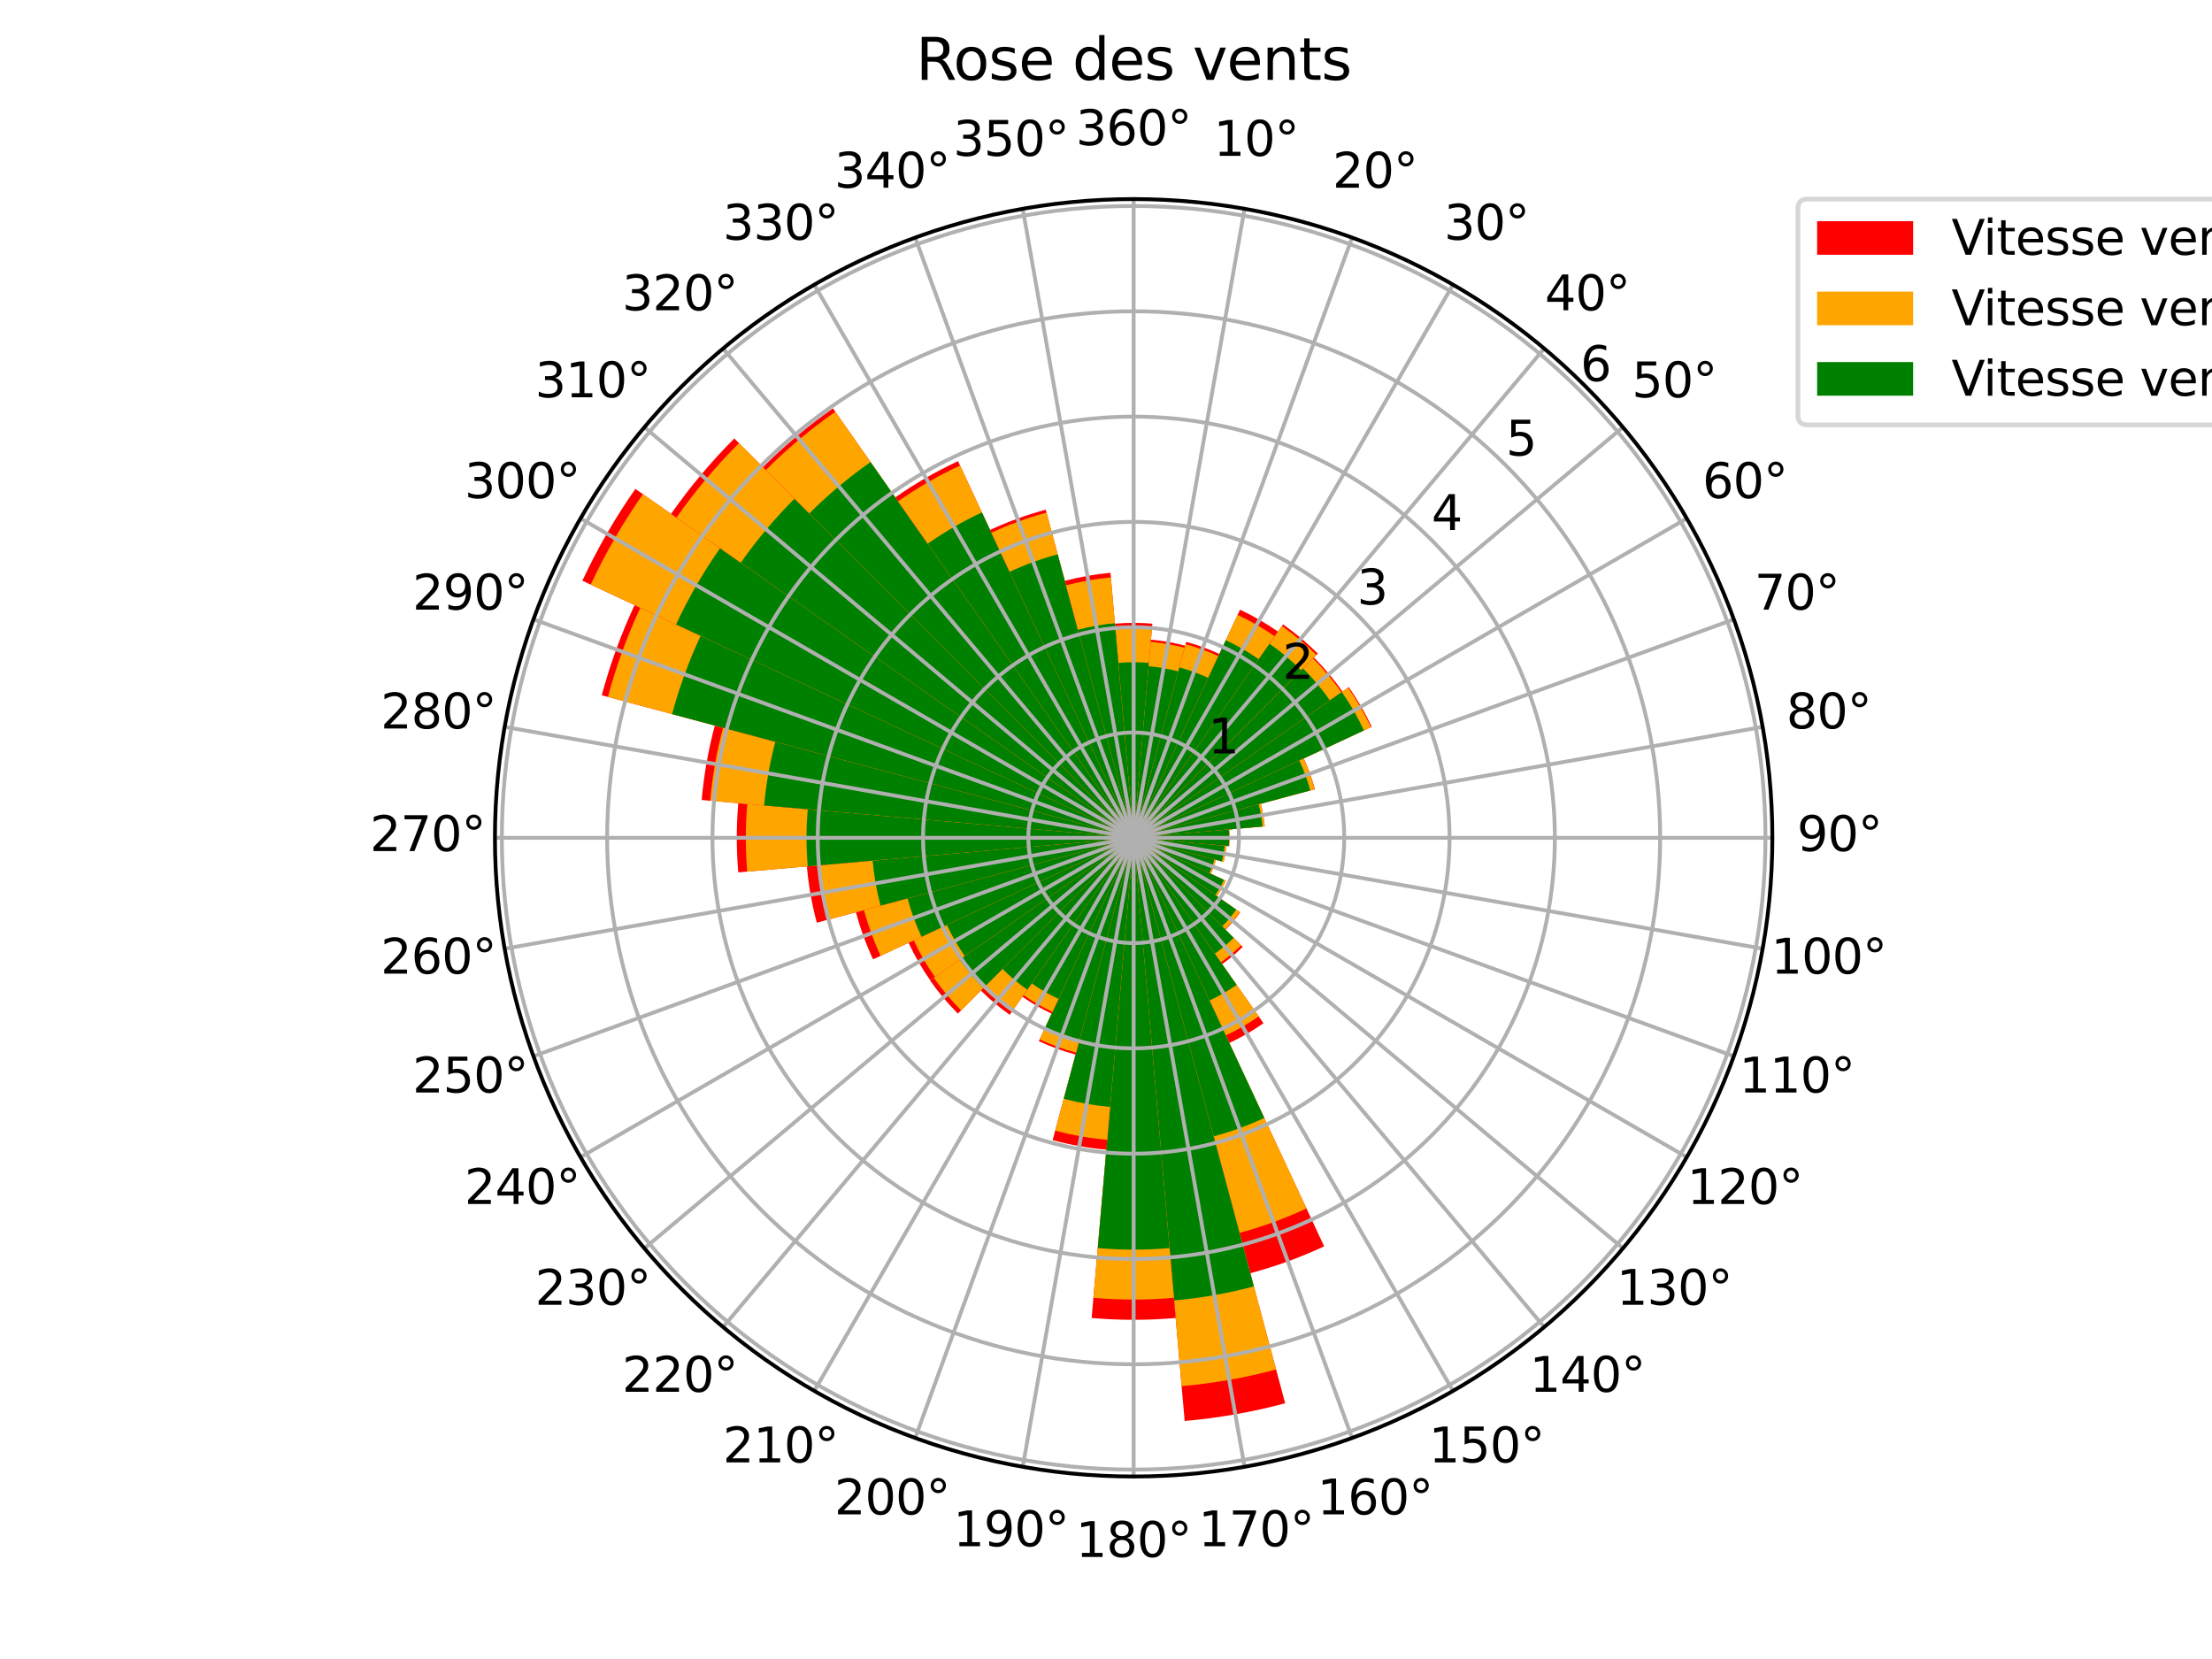 <?xml version="1.0" encoding="utf-8" standalone="no"?>
<!DOCTYPE svg PUBLIC "-//W3C//DTD SVG 1.1//EN"
  "http://www.w3.org/Graphics/SVG/1.1/DTD/svg11.dtd">
<svg xmlns:xlink="http://www.w3.org/1999/xlink" width="460.8pt" height="345.6pt" viewBox="0 0 460.8 345.6" xmlns="http://www.w3.org/2000/svg" version="1.1">
 <defs>
  <style type="text/css">*{stroke-linejoin: round; stroke-linecap: butt}</style>
 </defs>
 <g id="figure_1">
  <g id="patch_1">
   <path d="M 0 345.6 
L 460.8 345.6 
L 460.8 0 
L 0 0 
z
" style="fill: #ffffff"/>
  </g>
  <g id="axes_1">
   <g id="patch_2">
    <path d="M 369.216 174.528 
C 369.216 157.055 365.774 139.752 359.088 123.61 
C 352.401 107.467 342.6 92.798 330.245 80.443 
C 317.89 68.088 303.221 58.287 287.078 51.6 
C 270.936 44.914 253.633 41.472 236.16 41.472 
C 218.687 41.472 201.384 44.914 185.242 51.6 
C 169.099 58.287 154.43 68.088 142.075 80.443 
C 129.72 92.798 119.919 107.467 113.232 123.61 
C 106.546 139.752 103.104 157.055 103.104 174.528 
C 103.104 192.001 106.546 209.304 113.232 225.446 
C 119.919 241.589 129.72 256.258 142.075 268.613 
C 154.43 280.968 169.099 290.769 185.242 297.456 
C 201.384 304.142 218.687 307.584 236.16 307.584 
C 253.633 307.584 270.936 304.142 287.078 297.456 
C 303.221 290.769 317.89 280.968 330.245 268.613 
C 342.6 256.258 352.401 241.589 359.088 225.446 
C 365.774 209.304 369.216 192.001 369.216 174.528 
M 236.16 174.528 
C 236.16 174.528 236.16 174.528 236.16 174.528 
C 236.16 174.528 236.16 174.528 236.16 174.528 
C 236.16 174.528 236.16 174.528 236.16 174.528 
C 236.16 174.528 236.16 174.528 236.16 174.528 
C 236.16 174.528 236.16 174.528 236.16 174.528 
C 236.16 174.528 236.16 174.528 236.16 174.528 
C 236.16 174.528 236.16 174.528 236.16 174.528 
C 236.16 174.528 236.16 174.528 236.16 174.528 
C 236.16 174.528 236.16 174.528 236.16 174.528 
C 236.16 174.528 236.16 174.528 236.16 174.528 
C 236.16 174.528 236.16 174.528 236.16 174.528 
C 236.16 174.528 236.16 174.528 236.16 174.528 
C 236.16 174.528 236.16 174.528 236.16 174.528 
C 236.16 174.528 236.16 174.528 236.16 174.528 
C 236.16 174.528 236.16 174.528 236.16 174.528 
C 236.16 174.528 236.16 174.528 236.16 174.528 
z
" style="fill: #ffffff"/>
   </g>
   <g id="patch_3">
    <path d="M 236.16 174.528 
C 236.16 174.528 236.16 174.528 236.16 174.528 
C 236.16 174.528 236.16 174.528 236.16 174.528 
L 240.062 129.922 
C 238.765 129.809 237.463 129.752 236.16 129.752 
C 234.857 129.752 233.555 129.809 232.258 129.922 
z
" clip-path="url(#p662edf15bd)" style="fill: #ff0000"/>
   </g>
   <g id="patch_4">
    <path d="M 236.16 174.528 
C 236.16 174.528 236.16 174.528 236.16 174.528 
C 236.16 174.528 236.16 174.528 236.16 174.528 
L 239.963 131.064 
C 238.698 130.953 237.429 130.898 236.16 130.898 
C 234.891 130.898 233.622 130.953 232.357 131.064 
z
" clip-path="url(#p662edf15bd)" style="fill: #ffa500"/>
   </g>
   <g id="patch_5">
    <path d="M 236.16 174.528 
C 236.16 174.528 236.16 174.528 236.16 174.528 
C 236.16 174.528 236.16 174.528 236.16 174.528 
L 239.347 138.095 
C 238.288 138.002 237.224 137.956 236.16 137.956 
C 235.096 137.956 234.032 138.002 232.973 138.095 
z
" clip-path="url(#p662edf15bd)" style="fill: #008000"/>
   </g>
   <g id="patch_6">
    <path d="M 236.16 174.528 
C 236.16 174.528 236.16 174.528 236.16 174.528 
C 236.16 174.528 236.16 174.528 236.16 174.528 
L 246.883 134.509 
C 245.719 134.197 244.541 133.936 243.354 133.727 
C 242.167 133.518 240.972 133.36 239.771 133.255 
z
" clip-path="url(#p662edf15bd)" style="fill: #ff0000"/>
   </g>
   <g id="patch_7">
    <path d="M 236.16 174.528 
C 236.16 174.528 236.16 174.528 236.16 174.528 
C 236.16 174.528 236.16 174.528 236.16 174.528 
L 246.764 134.952 
C 245.613 134.644 244.449 134.385 243.275 134.178 
C 242.101 133.971 240.918 133.816 239.731 133.712 
z
" clip-path="url(#p662edf15bd)" style="fill: #ffa500"/>
   </g>
   <g id="patch_8">
    <path d="M 236.16 174.528 
C 236.16 174.528 236.16 174.528 236.16 174.528 
C 236.16 174.528 236.16 174.528 236.16 174.528 
L 245.448 139.866 
C 244.439 139.596 243.42 139.37 242.391 139.188 
C 241.363 139.007 240.328 138.871 239.288 138.78 
z
" clip-path="url(#p662edf15bd)" style="fill: #008000"/>
   </g>
   <g id="patch_9">
    <path d="M 236.16 174.528 
C 236.16 174.528 236.16 174.528 236.16 174.528 
C 236.16 174.528 236.16 174.528 236.16 174.528 
L 254.018 136.232 
C 252.904 135.712 251.767 135.241 250.612 134.821 
C 249.457 134.401 248.284 134.031 247.096 133.713 
z
" clip-path="url(#p662edf15bd)" style="fill: #ff0000"/>
   </g>
   <g id="patch_10">
    <path d="M 236.16 174.528 
C 236.16 174.528 236.16 174.528 236.16 174.528 
C 236.16 174.528 236.16 174.528 236.16 174.528 
L 253.805 136.689 
C 252.704 136.175 251.581 135.71 250.44 135.295 
C 249.298 134.879 248.139 134.514 246.966 134.199 
z
" clip-path="url(#p662edf15bd)" style="fill: #ffa500"/>
   </g>
   <g id="patch_11">
    <path d="M 236.16 174.528 
C 236.16 174.528 236.16 174.528 236.16 174.528 
C 236.16 174.528 236.16 174.528 236.16 174.528 
L 251.694 141.216 
C 250.724 140.764 249.736 140.355 248.731 139.989 
C 247.726 139.623 246.706 139.302 245.673 139.025 
z
" clip-path="url(#p662edf15bd)" style="fill: #008000"/>
   </g>
   <g id="patch_12">
    <path d="M 236.16 174.528 
C 236.16 174.528 236.16 174.528 236.16 174.528 
C 236.16 174.528 236.16 174.528 236.16 174.528 
L 266.232 131.58 
C 264.983 130.705 263.696 129.885 262.375 129.123 
C 261.054 128.36 259.7 127.655 258.318 127.011 
z
" clip-path="url(#p662edf15bd)" style="fill: #ff0000"/>
   </g>
   <g id="patch_13">
    <path d="M 236.16 174.528 
C 236.16 174.528 236.16 174.528 236.16 174.528 
C 236.16 174.528 236.16 174.528 236.16 174.528 
L 265.549 132.556 
C 264.328 131.701 263.07 130.9 261.779 130.155 
C 260.488 129.409 259.165 128.721 257.814 128.091 
z
" clip-path="url(#p662edf15bd)" style="fill: #ffa500"/>
   </g>
   <g id="patch_14">
    <path d="M 236.16 174.528 
C 236.16 174.528 236.16 174.528 236.16 174.528 
C 236.16 174.528 236.16 174.528 236.16 174.528 
L 262.21 137.324 
C 261.128 136.566 260.013 135.856 258.869 135.195 
C 257.724 134.535 256.552 133.924 255.354 133.366 
z
" clip-path="url(#p662edf15bd)" style="fill: #008000"/>
   </g>
   <g id="patch_15">
    <path d="M 236.16 174.528 
C 236.16 174.528 236.16 174.528 236.16 174.528 
C 236.16 174.528 236.16 174.528 236.16 174.528 
L 274.53 136.158 
C 273.413 135.042 272.249 133.975 271.039 132.96 
C 269.83 131.946 268.577 130.984 267.284 130.079 
z
" clip-path="url(#p662edf15bd)" style="fill: #ff0000"/>
   </g>
   <g id="patch_16">
    <path d="M 236.16 174.528 
C 236.16 174.528 236.16 174.528 236.16 174.528 
C 236.16 174.528 236.16 174.528 236.16 174.528 
L 274.238 136.45 
C 273.13 135.342 271.974 134.283 270.774 133.276 
C 269.574 132.269 268.331 131.315 267.047 130.416 
z
" clip-path="url(#p662edf15bd)" style="fill: #ffa500"/>
   </g>
   <g id="patch_17">
    <path d="M 236.16 174.528 
C 236.16 174.528 236.16 174.528 236.16 174.528 
C 236.16 174.528 236.16 174.528 236.16 174.528 
L 271.062 139.626 
C 270.047 138.611 268.987 137.64 267.887 136.717 
C 266.787 135.794 265.647 134.919 264.471 134.096 
z
" clip-path="url(#p662edf15bd)" style="fill: #008000"/>
   </g>
   <g id="patch_18">
    <path d="M 236.16 174.528 
C 236.16 174.528 236.16 174.528 236.16 174.528 
C 236.16 174.528 236.16 174.528 236.16 174.528 
L 279.671 144.061 
C 278.785 142.795 277.843 141.569 276.85 140.385 
C 275.857 139.201 274.812 138.061 273.719 136.969 
z
" clip-path="url(#p662edf15bd)" style="fill: #ff0000"/>
   </g>
   <g id="patch_19">
    <path d="M 236.16 174.528 
C 236.16 174.528 236.16 174.528 236.16 174.528 
C 236.16 174.528 236.16 174.528 236.16 174.528 
L 279.446 144.219 
C 278.564 142.96 277.628 141.739 276.639 140.562 
C 275.651 139.384 274.612 138.25 273.525 137.163 
z
" clip-path="url(#p662edf15bd)" style="fill: #ffa500"/>
   </g>
   <g id="patch_20">
    <path d="M 236.16 174.528 
C 236.16 174.528 236.16 174.528 236.16 174.528 
C 236.16 174.528 236.16 174.528 236.16 174.528 
L 277.043 145.901 
C 276.21 144.712 275.326 143.559 274.392 142.447 
C 273.459 141.335 272.478 140.264 271.451 139.237 
z
" clip-path="url(#p662edf15bd)" style="fill: #008000"/>
   </g>
   <g id="patch_21">
    <path d="M 236.16 174.528 
C 236.16 174.528 236.16 174.528 236.16 174.528 
C 236.16 174.528 236.16 174.528 236.16 174.528 
L 285.754 151.402 
C 285.081 149.959 284.346 148.546 283.55 147.167 
C 282.754 145.789 281.898 144.445 280.985 143.141 
z
" clip-path="url(#p662edf15bd)" style="fill: #ff0000"/>
   </g>
   <g id="patch_22">
    <path d="M 236.16 174.528 
C 236.16 174.528 236.16 174.528 236.16 174.528 
C 236.16 174.528 236.16 174.528 236.16 174.528 
L 285.588 151.479 
C 284.917 150.041 284.184 148.633 283.391 147.259 
C 282.598 145.885 281.745 144.546 280.835 143.246 
z
" clip-path="url(#p662edf15bd)" style="fill: #ffa500"/>
   </g>
   <g id="patch_23">
    <path d="M 236.16 174.528 
C 236.16 174.528 236.16 174.528 236.16 174.528 
C 236.16 174.528 236.16 174.528 236.16 174.528 
L 284.134 152.157 
C 283.483 150.762 282.772 149.395 282.002 148.061 
C 281.232 146.727 280.404 145.428 279.521 144.166 
z
" clip-path="url(#p662edf15bd)" style="fill: #008000"/>
   </g>
   <g id="patch_24">
    <path d="M 236.16 174.528 
C 236.16 174.528 236.16 174.528 236.16 174.528 
C 236.16 174.528 236.16 174.528 236.16 174.528 
L 273.921 164.41 
C 273.627 163.311 273.284 162.226 272.895 161.157 
C 272.506 160.089 272.071 159.037 271.59 158.007 
z
" clip-path="url(#p662edf15bd)" style="fill: #ff0000"/>
   </g>
   <g id="patch_25">
    <path d="M 236.16 174.528 
C 236.16 174.528 236.16 174.528 236.16 174.528 
C 236.16 174.528 236.16 174.528 236.16 174.528 
L 273.877 164.422 
C 273.583 163.325 273.241 162.241 272.852 161.173 
C 272.464 160.106 272.029 159.056 271.549 158.026 
z
" clip-path="url(#p662edf15bd)" style="fill: #ffa500"/>
   </g>
   <g id="patch_26">
    <path d="M 236.16 174.528 
C 236.16 174.528 236.16 174.528 236.16 174.528 
C 236.16 174.528 236.16 174.528 236.16 174.528 
L 272.947 164.671 
C 272.66 163.601 272.327 162.543 271.948 161.502 
C 271.569 160.461 271.145 159.437 270.677 158.433 
z
" clip-path="url(#p662edf15bd)" style="fill: #008000"/>
   </g>
   <g id="patch_27">
    <path d="M 236.16 174.528 
C 236.16 174.528 236.16 174.528 236.16 174.528 
C 236.16 174.528 236.16 174.528 236.16 174.528 
L 263.462 172.139 
C 263.393 171.345 263.288 170.554 263.15 169.769 
C 263.012 168.984 262.839 168.205 262.633 167.435 
z
" clip-path="url(#p662edf15bd)" style="fill: #ff0000"/>
   </g>
   <g id="patch_28">
    <path d="M 236.16 174.528 
C 236.16 174.528 236.16 174.528 236.16 174.528 
C 236.16 174.528 236.16 174.528 236.16 174.528 
L 263.462 172.139 
C 263.393 171.345 263.288 170.554 263.15 169.769 
C 263.012 168.984 262.839 168.205 262.633 167.435 
z
" clip-path="url(#p662edf15bd)" style="fill: #ffa500"/>
   </g>
   <g id="patch_29">
    <path d="M 236.16 174.528 
C 236.16 174.528 236.16 174.528 236.16 174.528 
C 236.16 174.528 236.16 174.528 236.16 174.528 
L 263.006 172.179 
C 262.937 171.398 262.835 170.621 262.699 169.849 
C 262.563 169.076 262.393 168.311 262.19 167.553 
z
" clip-path="url(#p662edf15bd)" style="fill: #008000"/>
   </g>
   <g id="patch_30">
    <path d="M 236.16 174.528 
C 236.16 174.528 236.16 174.528 236.16 174.528 
C 236.16 174.528 236.16 174.528 236.16 174.528 
L 256.066 176.27 
C 256.117 175.69 256.142 175.109 256.142 174.528 
C 256.142 173.947 256.117 173.366 256.066 172.786 
z
" clip-path="url(#p662edf15bd)" style="fill: #ff0000"/>
   </g>
   <g id="patch_31">
    <path d="M 236.16 174.528 
C 236.16 174.528 236.16 174.528 236.16 174.528 
C 236.16 174.528 236.16 174.528 236.16 174.528 
L 256.066 176.27 
C 256.117 175.69 256.142 175.109 256.142 174.528 
C 256.142 173.947 256.117 173.366 256.066 172.786 
z
" clip-path="url(#p662edf15bd)" style="fill: #ffa500"/>
   </g>
   <g id="patch_32">
    <path d="M 236.16 174.528 
C 236.16 174.528 236.16 174.528 236.16 174.528 
C 236.16 174.528 236.16 174.528 236.16 174.528 
L 255.975 176.262 
C 256.025 175.685 256.05 175.107 256.05 174.528 
C 256.05 173.949 256.025 173.371 255.975 172.794 
z
" clip-path="url(#p662edf15bd)" style="fill: #008000"/>
   </g>
   <g id="patch_33">
    <path d="M 236.16 174.528 
C 236.16 174.528 236.16 174.528 236.16 174.528 
C 236.16 174.528 236.16 174.528 236.16 174.528 
L 254.886 179.545 
C 255.032 179.001 255.154 178.45 255.252 177.894 
C 255.35 177.339 255.423 176.779 255.472 176.218 
z
" clip-path="url(#p662edf15bd)" style="fill: #ff0000"/>
   </g>
   <g id="patch_34">
    <path d="M 236.16 174.528 
C 236.16 174.528 236.16 174.528 236.16 174.528 
C 236.16 174.528 236.16 174.528 236.16 174.528 
L 254.886 179.545 
C 255.032 179.001 255.154 178.45 255.252 177.894 
C 255.35 177.339 255.423 176.779 255.472 176.218 
z
" clip-path="url(#p662edf15bd)" style="fill: #ffa500"/>
   </g>
   <g id="patch_35">
    <path d="M 236.16 174.528 
C 236.16 174.528 236.16 174.528 236.16 174.528 
C 236.16 174.528 236.16 174.528 236.16 174.528 
L 254.531 179.451 
C 254.675 178.916 254.794 178.376 254.891 177.831 
C 254.987 177.286 255.059 176.737 255.107 176.186 
z
" clip-path="url(#p662edf15bd)" style="fill: #008000"/>
   </g>
   <g id="patch_36">
    <path d="M 236.16 174.528 
C 236.16 174.528 236.16 174.528 236.16 174.528 
C 236.16 174.528 236.16 174.528 236.16 174.528 
L 252.234 182.024 
C 252.453 181.556 252.65 181.079 252.827 180.594 
C 253.003 180.109 253.158 179.617 253.292 179.118 
z
" clip-path="url(#p662edf15bd)" style="fill: #ff0000"/>
   </g>
   <g id="patch_37">
    <path d="M 236.16 174.528 
C 236.16 174.528 236.16 174.528 236.16 174.528 
C 236.16 174.528 236.16 174.528 236.16 174.528 
L 252.234 182.024 
C 252.453 181.556 252.65 181.079 252.827 180.594 
C 253.003 180.109 253.158 179.617 253.292 179.118 
z
" clip-path="url(#p662edf15bd)" style="fill: #ffa500"/>
   </g>
   <g id="patch_38">
    <path d="M 236.16 174.528 
C 236.16 174.528 236.16 174.528 236.16 174.528 
C 236.16 174.528 236.16 174.528 236.16 174.528 
L 251.944 181.888 
C 252.158 181.429 252.352 180.961 252.525 180.484 
C 252.698 180.008 252.851 179.525 252.982 179.035 
z
" clip-path="url(#p662edf15bd)" style="fill: #008000"/>
   </g>
   <g id="patch_39">
    <path d="M 236.16 174.528 
C 236.16 174.528 236.16 174.528 236.16 174.528 
C 236.16 174.528 236.16 174.528 236.16 174.528 
L 253.504 186.673 
C 253.858 186.168 254.189 185.648 254.497 185.115 
C 254.805 184.581 255.089 184.035 255.35 183.476 
z
" clip-path="url(#p662edf15bd)" style="fill: #ff0000"/>
   </g>
   <g id="patch_40">
    <path d="M 236.16 174.528 
C 236.16 174.528 236.16 174.528 236.16 174.528 
C 236.16 174.528 236.16 174.528 236.16 174.528 
L 253.504 186.673 
C 253.858 186.168 254.189 185.648 254.497 185.115 
C 254.805 184.581 255.089 184.035 255.35 183.476 
z
" clip-path="url(#p662edf15bd)" style="fill: #ffa500"/>
   </g>
   <g id="patch_41">
    <path d="M 236.16 174.528 
C 236.16 174.528 236.16 174.528 236.16 174.528 
C 236.16 174.528 236.16 174.528 236.16 174.528 
L 253.166 186.436 
C 253.513 185.941 253.838 185.432 254.14 184.908 
C 254.442 184.385 254.721 183.849 254.976 183.302 
z
" clip-path="url(#p662edf15bd)" style="fill: #008000"/>
   </g>
   <g id="patch_42">
    <path d="M 236.16 174.528 
C 236.16 174.528 236.16 174.528 236.16 174.528 
C 236.16 174.528 236.16 174.528 236.16 174.528 
L 255.312 193.68 
C 255.87 193.123 256.402 192.542 256.909 191.938 
C 257.415 191.335 257.895 190.709 258.347 190.064 
z
" clip-path="url(#p662edf15bd)" style="fill: #ff0000"/>
   </g>
   <g id="patch_43">
    <path d="M 236.16 174.528 
C 236.16 174.528 236.16 174.528 236.16 174.528 
C 236.16 174.528 236.16 174.528 236.16 174.528 
L 255.248 193.616 
C 255.803 193.06 256.334 192.481 256.839 191.879 
C 257.343 191.278 257.822 190.654 258.272 190.011 
z
" clip-path="url(#p662edf15bd)" style="fill: #ffa500"/>
   </g>
   <g id="patch_44">
    <path d="M 236.16 174.528 
C 236.16 174.528 236.16 174.528 236.16 174.528 
C 236.16 174.528 236.16 174.528 236.16 174.528 
L 254.599 192.967 
C 255.136 192.431 255.649 191.871 256.136 191.29 
C 256.624 190.709 257.086 190.107 257.521 189.485 
z
" clip-path="url(#p662edf15bd)" style="fill: #008000"/>
   </g>
   <g id="patch_45">
    <path d="M 236.16 174.528 
C 236.16 174.528 236.16 174.528 236.16 174.528 
C 236.16 174.528 236.16 174.528 236.16 174.528 
L 254.587 200.845 
C 255.353 200.309 256.095 199.739 256.811 199.139 
C 257.527 198.538 258.216 197.906 258.877 197.245 
z
" clip-path="url(#p662edf15bd)" style="fill: #ff0000"/>
   </g>
   <g id="patch_46">
    <path d="M 236.16 174.528 
C 236.16 174.528 236.16 174.528 236.16 174.528 
C 236.16 174.528 236.16 174.528 236.16 174.528 
L 254.324 200.469 
C 255.079 199.941 255.81 199.38 256.516 198.788 
C 257.222 198.195 257.902 197.573 258.553 196.921 
z
" clip-path="url(#p662edf15bd)" style="fill: #ffa500"/>
   </g>
   <g id="patch_47">
    <path d="M 236.16 174.528 
C 236.16 174.528 236.16 174.528 236.16 174.528 
C 236.16 174.528 236.16 174.528 236.16 174.528 
L 253.063 198.667 
C 253.765 198.176 254.445 197.653 255.102 197.102 
C 255.759 196.551 256.391 195.972 256.998 195.366 
z
" clip-path="url(#p662edf15bd)" style="fill: #008000"/>
   </g>
   <g id="patch_48">
    <path d="M 236.16 174.528 
C 236.16 174.528 236.16 174.528 236.16 174.528 
C 236.16 174.528 236.16 174.528 236.16 174.528 
L 256.09 217.269 
C 257.334 216.689 258.551 216.055 259.74 215.369 
C 260.928 214.683 262.085 213.945 263.209 213.158 
z
" clip-path="url(#p662edf15bd)" style="fill: #ff0000"/>
   </g>
   <g id="patch_49">
    <path d="M 236.16 174.528 
C 236.16 174.528 236.16 174.528 236.16 174.528 
C 236.16 174.528 236.16 174.528 236.16 174.528 
L 255.354 215.69 
C 256.552 215.132 257.724 214.521 258.869 213.861 
C 260.013 213.2 261.128 212.49 262.21 211.732 
z
" clip-path="url(#p662edf15bd)" style="fill: #ffa500"/>
   </g>
   <g id="patch_50">
    <path d="M 236.16 174.528 
C 236.16 174.528 236.16 174.528 236.16 174.528 
C 236.16 174.528 236.16 174.528 236.16 174.528 
L 251.965 208.421 
C 252.951 207.962 253.916 207.459 254.859 206.915 
C 255.801 206.371 256.719 205.786 257.61 205.162 
z
" clip-path="url(#p662edf15bd)" style="fill: #008000"/>
   </g>
   <g id="patch_51">
    <path d="M 236.16 174.528 
C 236.16 174.528 236.16 174.528 236.16 174.528 
C 236.16 174.528 236.16 174.528 236.16 174.528 
L 260.465 265.234 
C 263.104 264.527 265.71 263.705 268.278 262.771 
C 270.845 261.836 273.37 260.79 275.846 259.635 
z
" clip-path="url(#p662edf15bd)" style="fill: #ff0000"/>
   </g>
   <g id="patch_52">
    <path d="M 236.16 174.528 
C 236.16 174.528 236.16 174.528 236.16 174.528 
C 236.16 174.528 236.16 174.528 236.16 174.528 
L 258.211 256.823 
C 260.605 256.181 262.97 255.436 265.299 254.588 
C 267.629 253.74 269.92 252.791 272.166 251.744 
z
" clip-path="url(#p662edf15bd)" style="fill: #ffa500"/>
   </g>
   <g id="patch_53">
    <path d="M 236.16 174.528 
C 236.16 174.528 236.16 174.528 236.16 174.528 
C 236.16 174.528 236.16 174.528 236.16 174.528 
L 252.826 236.725 
C 254.635 236.24 256.423 235.677 258.183 235.036 
C 259.943 234.395 261.675 233.678 263.373 232.886 
z
" clip-path="url(#p662edf15bd)" style="fill: #008000"/>
   </g>
   <g id="patch_54">
    <path d="M 236.16 174.528 
C 236.16 174.528 236.16 174.528 236.16 174.528 
C 236.16 174.528 236.16 174.528 236.16 174.528 
L 246.789 296.018 
C 250.324 295.708 253.843 295.245 257.337 294.629 
C 260.831 294.013 264.297 293.245 267.724 292.326 
z
" clip-path="url(#p662edf15bd)" style="fill: #ff0000"/>
   </g>
   <g id="patch_55">
    <path d="M 236.16 174.528 
C 236.16 174.528 236.16 174.528 236.16 174.528 
C 236.16 174.528 236.16 174.528 236.16 174.528 
L 246.154 288.758 
C 249.477 288.468 252.786 288.032 256.072 287.453 
C 259.357 286.873 262.616 286.151 265.838 285.288 
z
" clip-path="url(#p662edf15bd)" style="fill: #ffa500"/>
   </g>
   <g id="patch_56">
    <path d="M 236.16 174.528 
C 236.16 174.528 236.16 174.528 236.16 174.528 
C 236.16 174.528 236.16 174.528 236.16 174.528 
L 244.592 270.907 
C 247.396 270.662 250.188 270.294 252.96 269.805 
C 255.732 269.317 258.481 268.707 261.2 267.979 
z
" clip-path="url(#p662edf15bd)" style="fill: #008000"/>
   </g>
   <g id="patch_57">
    <path d="M 236.16 174.528 
C 236.16 174.528 236.16 174.528 236.16 174.528 
C 236.16 174.528 236.16 174.528 236.16 174.528 
L 227.408 274.559 
C 230.319 274.814 233.239 274.942 236.16 274.942 
C 239.081 274.942 242.001 274.814 244.912 274.559 
z
" clip-path="url(#p662edf15bd)" style="fill: #ff0000"/>
   </g>
   <g id="patch_58">
    <path d="M 236.16 174.528 
C 236.16 174.528 236.16 174.528 236.16 174.528 
C 236.16 174.528 236.16 174.528 236.16 174.528 
L 227.776 270.359 
C 230.564 270.603 233.361 270.725 236.16 270.725 
C 238.959 270.725 241.756 270.603 244.544 270.359 
z
" clip-path="url(#p662edf15bd)" style="fill: #ffa500"/>
   </g>
   <g id="patch_59">
    <path d="M 236.16 174.528 
C 236.16 174.528 236.16 174.528 236.16 174.528 
C 236.16 174.528 236.16 174.528 236.16 174.528 
L 228.683 259.995 
C 231.169 260.213 233.664 260.322 236.16 260.322 
C 238.656 260.322 241.151 260.213 243.637 259.995 
z
" clip-path="url(#p662edf15bd)" style="fill: #008000"/>
   </g>
   <g id="patch_60">
    <path d="M 236.16 174.528 
C 236.16 174.528 236.16 174.528 236.16 174.528 
C 236.16 174.528 236.16 174.528 236.16 174.528 
L 219.281 237.522 
C 221.114 238.013 222.967 238.424 224.835 238.753 
C 226.704 239.083 228.586 239.331 230.476 239.496 
z
" clip-path="url(#p662edf15bd)" style="fill: #ff0000"/>
   </g>
   <g id="patch_61">
    <path d="M 236.16 174.528 
C 236.16 174.528 236.16 174.528 236.16 174.528 
C 236.16 174.528 236.16 174.528 236.16 174.528 
L 219.815 235.53 
C 221.589 236.005 223.384 236.403 225.193 236.722 
C 227.003 237.041 228.825 237.281 230.656 237.441 
z
" clip-path="url(#p662edf15bd)" style="fill: #ffa500"/>
   </g>
   <g id="patch_62">
    <path d="M 236.16 174.528 
C 236.16 174.528 236.16 174.528 236.16 174.528 
C 236.16 174.528 236.16 174.528 236.16 174.528 
L 221.594 228.89 
C 223.175 229.313 224.775 229.668 226.387 229.952 
C 228 230.237 229.624 230.45 231.255 230.593 
z
" clip-path="url(#p662edf15bd)" style="fill: #008000"/>
   </g>
   <g id="patch_63">
    <path d="M 236.16 174.528 
C 236.16 174.528 236.16 174.528 236.16 174.528 
C 236.16 174.528 236.16 174.528 236.16 174.528 
L 216.404 216.895 
C 217.637 217.47 218.894 217.99 220.172 218.455 
C 221.45 218.921 222.747 219.33 224.061 219.682 
z
" clip-path="url(#p662edf15bd)" style="fill: #ff0000"/>
   </g>
   <g id="patch_64">
    <path d="M 236.16 174.528 
C 236.16 174.528 236.16 174.528 236.16 174.528 
C 236.16 174.528 236.16 174.528 236.16 174.528 
L 216.578 216.521 
C 217.8 217.091 219.046 217.607 220.313 218.068 
C 221.58 218.529 222.866 218.934 224.168 219.283 
z
" clip-path="url(#p662edf15bd)" style="fill: #ffa500"/>
   </g>
   <g id="patch_65">
    <path d="M 236.16 174.528 
C 236.16 174.528 236.16 174.528 236.16 174.528 
C 236.16 174.528 236.16 174.528 236.16 174.528 
L 217.74 214.029 
C 218.89 214.565 220.062 215.05 221.253 215.484 
C 222.445 215.918 223.655 216.299 224.88 216.627 
z
" clip-path="url(#p662edf15bd)" style="fill: #008000"/>
   </g>
   <g id="patch_66">
    <path d="M 236.16 174.528 
C 236.16 174.528 236.16 174.528 236.16 174.528 
C 236.16 174.528 236.16 174.528 236.16 174.528 
L 212.975 207.64 
C 213.938 208.314 214.931 208.947 215.949 209.535 
C 216.967 210.123 218.011 210.666 219.077 211.163 
z
" clip-path="url(#p662edf15bd)" style="fill: #ff0000"/>
   </g>
   <g id="patch_67">
    <path d="M 236.16 174.528 
C 236.16 174.528 236.16 174.528 236.16 174.528 
C 236.16 174.528 236.16 174.528 236.16 174.528 
L 213.211 207.302 
C 214.165 207.97 215.147 208.595 216.155 209.177 
C 217.163 209.759 218.196 210.297 219.251 210.789 
z
" clip-path="url(#p662edf15bd)" style="fill: #ffa500"/>
   </g>
   <g id="patch_68">
    <path d="M 236.16 174.528 
C 236.16 174.528 236.16 174.528 236.16 174.528 
C 236.16 174.528 236.16 174.528 236.16 174.528 
L 214.92 204.862 
C 215.803 205.48 216.712 206.059 217.645 206.597 
C 218.578 207.136 219.534 207.634 220.51 208.089 
z
" clip-path="url(#p662edf15bd)" style="fill: #008000"/>
   </g>
   <g id="patch_69">
    <path d="M 236.16 174.528 
C 236.16 174.528 236.16 174.528 236.16 174.528 
C 236.16 174.528 236.16 174.528 236.16 174.528 
L 204.337 206.351 
C 205.262 207.277 206.228 208.162 207.231 209.004 
C 208.234 209.846 209.274 210.643 210.346 211.394 
z
" clip-path="url(#p662edf15bd)" style="fill: #ff0000"/>
   </g>
   <g id="patch_70">
    <path d="M 236.16 174.528 
C 236.16 174.528 236.16 174.528 236.16 174.528 
C 236.16 174.528 236.16 174.528 236.16 174.528 
L 204.855 205.833 
C 205.766 206.744 206.716 207.614 207.703 208.442 
C 208.689 209.27 209.712 210.055 210.767 210.793 
z
" clip-path="url(#p662edf15bd)" style="fill: #ffa500"/>
   </g>
   <g id="patch_71">
    <path d="M 236.16 174.528 
C 236.16 174.528 236.16 174.528 236.16 174.528 
C 236.16 174.528 236.16 174.528 236.16 174.528 
L 208.841 201.847 
C 209.636 202.642 210.465 203.401 211.326 204.124 
C 212.187 204.846 213.079 205.531 214 206.176 
z
" clip-path="url(#p662edf15bd)" style="fill: #008000"/>
   </g>
   <g id="patch_72">
    <path d="M 236.16 174.528 
C 236.16 174.528 236.16 174.528 236.16 174.528 
C 236.16 174.528 236.16 174.528 236.16 174.528 
L 193.738 204.232 
C 194.602 205.467 195.52 206.662 196.488 207.817 
C 197.457 208.971 198.475 210.082 199.54 211.148 
z
" clip-path="url(#p662edf15bd)" style="fill: #ff0000"/>
   </g>
   <g id="patch_73">
    <path d="M 236.16 174.528 
C 236.16 174.528 236.16 174.528 236.16 174.528 
C 236.16 174.528 236.16 174.528 236.16 174.528 
L 194.526 203.68 
C 195.374 204.892 196.275 206.065 197.225 207.198 
C 198.176 208.331 199.175 209.421 200.221 210.467 
z
" clip-path="url(#p662edf15bd)" style="fill: #ffa500"/>
   </g>
   <g id="patch_74">
    <path d="M 236.16 174.528 
C 236.16 174.528 236.16 174.528 236.16 174.528 
C 236.16 174.528 236.16 174.528 236.16 174.528 
L 199.895 199.921 
C 200.633 200.976 201.418 201.999 202.246 202.985 
C 203.074 203.972 203.944 204.922 204.855 205.833 
z
" clip-path="url(#p662edf15bd)" style="fill: #008000"/>
   </g>
   <g id="patch_75">
    <path d="M 236.16 174.528 
C 236.16 174.528 236.16 174.528 236.16 174.528 
C 236.16 174.528 236.16 174.528 236.16 174.528 
L 189.266 196.395 
C 189.902 197.759 190.597 199.095 191.35 200.399 
C 192.103 201.703 192.912 202.973 193.775 204.206 
z
" clip-path="url(#p662edf15bd)" style="fill: #ff0000"/>
   </g>
   <g id="patch_76">
    <path d="M 236.16 174.528 
C 236.16 174.528 236.16 174.528 236.16 174.528 
C 236.16 174.528 236.16 174.528 236.16 174.528 
L 190.346 195.892 
C 190.967 197.224 191.647 198.53 192.382 199.803 
C 193.117 201.077 193.908 202.318 194.751 203.523 
z
" clip-path="url(#p662edf15bd)" style="fill: #ffa500"/>
   </g>
   <g id="patch_77">
    <path d="M 236.16 174.528 
C 236.16 174.528 236.16 174.528 236.16 174.528 
C 236.16 174.528 236.16 174.528 236.16 174.528 
L 197.241 192.676 
C 197.769 193.809 198.346 194.917 198.971 195.999 
C 199.595 197.081 200.267 198.136 200.983 199.159 
z
" clip-path="url(#p662edf15bd)" style="fill: #008000"/>
   </g>
   <g id="patch_78">
    <path d="M 236.16 174.528 
C 236.16 174.528 236.16 174.528 236.16 174.528 
C 236.16 174.528 236.16 174.528 236.16 174.528 
L 178.301 190.031 
C 178.752 191.715 179.277 193.377 179.873 195.015 
C 180.469 196.653 181.136 198.263 181.872 199.843 
z
" clip-path="url(#p662edf15bd)" style="fill: #ff0000"/>
   </g>
   <g id="patch_79">
    <path d="M 236.16 174.528 
C 236.16 174.528 236.16 174.528 236.16 174.528 
C 236.16 174.528 236.16 174.528 236.16 174.528 
L 179.983 189.58 
C 180.421 191.215 180.93 192.829 181.509 194.419 
C 182.088 196.009 182.736 197.573 183.451 199.107 
z
" clip-path="url(#p662edf15bd)" style="fill: #ffa500"/>
   </g>
   <g id="patch_80">
    <path d="M 236.16 174.528 
C 236.16 174.528 236.16 174.528 236.16 174.528 
C 236.16 174.528 236.16 174.528 236.16 174.528 
L 189.058 187.149 
C 189.426 188.519 189.852 189.873 190.338 191.206 
C 190.823 192.539 191.366 193.85 191.966 195.136 
z
" clip-path="url(#p662edf15bd)" style="fill: #008000"/>
   </g>
   <g id="patch_81">
    <path d="M 236.16 174.528 
C 236.16 174.528 236.16 174.528 236.16 174.528 
C 236.16 174.528 236.16 174.528 236.16 174.528 
L 168.087 180.484 
C 168.261 182.464 168.52 184.436 168.866 186.394 
C 169.211 188.352 169.641 190.293 170.156 192.214 
z
" clip-path="url(#p662edf15bd)" style="fill: #ff0000"/>
   </g>
   <g id="patch_82">
    <path d="M 236.16 174.528 
C 236.16 174.528 236.16 174.528 236.16 174.528 
C 236.16 174.528 236.16 174.528 236.16 174.528 
L 170.735 180.252 
C 170.902 182.155 171.152 184.051 171.483 185.932 
C 171.815 187.814 172.229 189.68 172.723 191.526 
z
" clip-path="url(#p662edf15bd)" style="fill: #ffa500"/>
   </g>
   <g id="patch_83">
    <path d="M 236.16 174.528 
C 236.16 174.528 236.16 174.528 236.16 174.528 
C 236.16 174.528 236.16 174.528 236.16 174.528 
L 181.784 179.285 
C 181.923 180.867 182.13 182.442 182.406 184.006 
C 182.681 185.57 183.025 187.121 183.436 188.655 
z
" clip-path="url(#p662edf15bd)" style="fill: #008000"/>
   </g>
   <g id="patch_84">
    <path d="M 236.16 174.528 
C 236.16 174.528 236.16 174.528 236.16 174.528 
C 236.16 174.528 236.16 174.528 236.16 174.528 
L 153.797 167.322 
C 153.588 169.718 153.483 172.123 153.483 174.528 
C 153.483 176.933 153.588 179.338 153.797 181.734 
z
" clip-path="url(#p662edf15bd)" style="fill: #ff0000"/>
   </g>
   <g id="patch_85">
    <path d="M 236.16 174.528 
C 236.16 174.528 236.16 174.528 236.16 174.528 
C 236.16 174.528 236.16 174.528 236.16 174.528 
L 155.669 167.486 
C 155.464 169.828 155.362 172.177 155.362 174.528 
C 155.362 176.879 155.464 179.228 155.669 181.57 
z
" clip-path="url(#p662edf15bd)" style="fill: #ffa500"/>
   </g>
   <g id="patch_86">
    <path d="M 236.16 174.528 
C 236.16 174.528 236.16 174.528 236.16 174.528 
C 236.16 174.528 236.16 174.528 236.16 174.528 
L 168.27 168.588 
C 168.097 170.564 168.011 172.545 168.011 174.528 
C 168.011 176.511 168.097 178.492 168.27 180.468 
z
" clip-path="url(#p662edf15bd)" style="fill: #008000"/>
   </g>
   <g id="patch_87">
    <path d="M 236.16 174.528 
C 236.16 174.528 236.16 174.528 236.16 174.528 
C 236.16 174.528 236.16 174.528 236.16 174.528 
L 148.907 151.149 
C 148.227 153.687 147.658 156.254 147.201 158.842 
C 146.745 161.43 146.402 164.037 146.173 166.655 
z
" clip-path="url(#p662edf15bd)" style="fill: #ff0000"/>
   </g>
   <g id="patch_88">
    <path d="M 236.16 174.528 
C 236.16 174.528 236.16 174.528 236.16 174.528 
C 236.16 174.528 236.16 174.528 236.16 174.528 
L 150.633 151.611 
C 149.967 154.099 149.409 156.616 148.962 159.153 
C 148.514 161.689 148.178 164.245 147.953 166.811 
z
" clip-path="url(#p662edf15bd)" style="fill: #ffa500"/>
   </g>
   <g id="patch_89">
    <path d="M 236.16 174.528 
C 236.16 174.528 236.16 174.528 236.16 174.528 
C 236.16 174.528 236.16 174.528 236.16 174.528 
L 161.523 154.529 
C 160.942 156.701 160.455 158.896 160.064 161.11 
C 159.674 163.324 159.381 165.554 159.185 167.794 
z
" clip-path="url(#p662edf15bd)" style="fill: #008000"/>
   </g>
   <g id="patch_90">
    <path d="M 236.16 174.528 
C 236.16 174.528 236.16 174.528 236.16 174.528 
C 236.16 174.528 236.16 174.528 236.16 174.528 
L 132.195 126.048 
C 130.785 129.073 129.507 132.158 128.365 135.294 
C 127.224 138.43 126.22 141.615 125.356 144.838 
z
" clip-path="url(#p662edf15bd)" style="fill: #ff0000"/>
   </g>
   <g id="patch_91">
    <path d="M 236.16 174.528 
C 236.16 174.528 236.16 174.528 236.16 174.528 
C 236.16 174.528 236.16 174.528 236.16 174.528 
L 133.4 126.61 
C 132.006 129.6 130.743 132.649 129.614 135.749 
C 128.486 138.848 127.494 141.996 126.64 145.182 
z
" clip-path="url(#p662edf15bd)" style="fill: #ffa500"/>
   </g>
   <g id="patch_92">
    <path d="M 236.16 174.528 
C 236.16 174.528 236.16 174.528 236.16 174.528 
C 236.16 174.528 236.16 174.528 236.16 174.528 
L 145.944 132.459 
C 144.72 135.084 143.611 137.761 142.62 140.482 
C 141.63 143.204 140.759 145.967 140.009 148.764 
z
" clip-path="url(#p662edf15bd)" style="fill: #008000"/>
   </g>
   <g id="patch_93">
    <path d="M 236.16 174.528 
C 236.16 174.528 236.16 174.528 236.16 174.528 
C 236.16 174.528 236.16 174.528 236.16 174.528 
L 132.357 101.844 
C 130.242 104.864 128.261 107.975 126.417 111.168 
C 124.574 114.361 122.871 117.633 121.313 120.974 
z
" clip-path="url(#p662edf15bd)" style="fill: #ff0000"/>
   </g>
   <g id="patch_94">
    <path d="M 236.16 174.528 
C 236.16 174.528 236.16 174.528 236.16 174.528 
C 236.16 174.528 236.16 174.528 236.16 174.528 
L 133.934 102.948 
C 131.851 105.923 129.9 108.986 128.084 112.13 
C 126.269 115.275 124.592 118.497 123.057 121.787 
z
" clip-path="url(#p662edf15bd)" style="fill: #ffa500"/>
   </g>
   <g id="patch_95">
    <path d="M 236.16 174.528 
C 236.16 174.528 236.16 174.528 236.16 174.528 
C 236.16 174.528 236.16 174.528 236.16 174.528 
L 150.002 114.199 
C 148.247 116.706 146.602 119.288 145.072 121.938 
C 143.542 124.588 142.128 127.304 140.835 130.077 
z
" clip-path="url(#p662edf15bd)" style="fill: #008000"/>
   </g>
   <g id="patch_96">
    <path d="M 236.16 174.528 
C 236.16 174.528 236.16 174.528 236.16 174.528 
C 236.16 174.528 236.16 174.528 236.16 174.528 
L 152.972 91.34 
C 150.552 93.76 148.238 96.285 146.038 98.907 
C 143.838 101.529 141.754 104.245 139.79 107.049 
z
" clip-path="url(#p662edf15bd)" style="fill: #ff0000"/>
   </g>
   <g id="patch_97">
    <path d="M 236.16 174.528 
C 236.16 174.528 236.16 174.528 236.16 174.528 
C 236.16 174.528 236.16 174.528 236.16 174.528 
L 153.944 92.312 
C 151.552 94.704 149.266 97.199 147.091 99.791 
C 144.917 102.382 142.857 105.067 140.917 107.838 
z
" clip-path="url(#p662edf15bd)" style="fill: #ffa500"/>
   </g>
   <g id="patch_98">
    <path d="M 236.16 174.528 
C 236.16 174.528 236.16 174.528 236.16 174.528 
C 236.16 174.528 236.16 174.528 236.16 174.528 
L 165.513 103.881 
C 163.458 105.937 161.493 108.081 159.625 110.307 
C 157.757 112.534 155.986 114.841 154.319 117.222 
z
" clip-path="url(#p662edf15bd)" style="fill: #008000"/>
   </g>
   <g id="patch_99">
    <path d="M 236.16 174.528 
C 236.16 174.528 236.16 174.528 236.16 174.528 
C 236.16 174.528 236.16 174.528 236.16 174.528 
L 173.518 85.066 
C 170.915 86.888 168.393 88.824 165.959 90.866 
C 163.525 92.908 161.182 95.056 158.935 97.303 
z
" clip-path="url(#p662edf15bd)" style="fill: #ff0000"/>
   </g>
   <g id="patch_100">
    <path d="M 236.16 174.528 
C 236.16 174.528 236.16 174.528 236.16 174.528 
C 236.16 174.528 236.16 174.528 236.16 174.528 
L 174.017 85.779 
C 171.435 87.587 168.934 89.507 166.519 91.533 
C 164.104 93.559 161.779 95.69 159.551 97.919 
z
" clip-path="url(#p662edf15bd)" style="fill: #ffa500"/>
   </g>
   <g id="patch_101">
    <path d="M 236.16 174.528 
C 236.16 174.528 236.16 174.528 236.16 174.528 
C 236.16 174.528 236.16 174.528 236.16 174.528 
L 181.352 96.253 
C 179.074 97.848 176.868 99.541 174.738 101.328 
C 172.608 103.115 170.558 104.994 168.592 106.96 
z
" clip-path="url(#p662edf15bd)" style="fill: #008000"/>
   </g>
   <g id="patch_102">
    <path d="M 236.16 174.528 
C 236.16 174.528 236.16 174.528 236.16 174.528 
C 236.16 174.528 236.16 174.528 236.16 174.528 
L 199.573 96.066 
C 197.29 97.131 195.055 98.294 192.874 99.554 
C 190.692 100.813 188.567 102.167 186.504 103.612 
z
" clip-path="url(#p662edf15bd)" style="fill: #ff0000"/>
   </g>
   <g id="patch_103">
    <path d="M 236.16 174.528 
C 236.16 174.528 236.16 174.528 236.16 174.528 
C 236.16 174.528 236.16 174.528 236.16 174.528 
L 199.999 96.98 
C 197.743 98.032 195.534 99.182 193.378 100.427 
C 191.222 101.672 189.121 103.01 187.082 104.438 
z
" clip-path="url(#p662edf15bd)" style="fill: #ffa500"/>
   </g>
   <g id="patch_104">
    <path d="M 236.16 174.528 
C 236.16 174.528 236.16 174.528 236.16 174.528 
C 236.16 174.528 236.16 174.528 236.16 174.528 
L 204.55 106.741 
C 202.578 107.661 200.647 108.666 198.763 109.754 
C 196.878 110.842 195.042 112.012 193.26 113.26 
z
" clip-path="url(#p662edf15bd)" style="fill: #008000"/>
   </g>
   <g id="patch_105">
    <path d="M 236.16 174.528 
C 236.16 174.528 236.16 174.528 236.16 174.528 
C 236.16 174.528 236.16 174.528 236.16 174.528 
L 217.846 106.178 
C 215.857 106.71 213.893 107.33 211.958 108.034 
C 210.024 108.738 208.121 109.526 206.255 110.396 
z
" clip-path="url(#p662edf15bd)" style="fill: #ff0000"/>
   </g>
   <g id="patch_106">
    <path d="M 236.16 174.528 
C 236.16 174.528 236.16 174.528 236.16 174.528 
C 236.16 174.528 236.16 174.528 236.16 174.528 
L 218.012 106.797 
C 216.041 107.325 214.095 107.939 212.178 108.637 
C 210.261 109.335 208.375 110.116 206.526 110.978 
z
" clip-path="url(#p662edf15bd)" style="fill: #ffa500"/>
   </g>
   <g id="patch_107">
    <path d="M 236.16 174.528 
C 236.16 174.528 236.16 174.528 236.16 174.528 
C 236.16 174.528 236.16 174.528 236.16 174.528 
L 220.337 115.474 
C 218.618 115.934 216.921 116.469 215.25 117.078 
C 213.578 117.686 211.934 118.367 210.322 119.119 
z
" clip-path="url(#p662edf15bd)" style="fill: #008000"/>
   </g>
   <g id="patch_108">
    <path d="M 236.16 174.528 
C 236.16 174.528 236.16 174.528 236.16 174.528 
C 236.16 174.528 236.16 174.528 236.16 174.528 
L 231.331 119.33 
C 229.725 119.471 228.126 119.681 226.538 119.961 
C 224.951 120.241 223.376 120.59 221.819 121.008 
z
" clip-path="url(#p662edf15bd)" style="fill: #ff0000"/>
   </g>
   <g id="patch_109">
    <path d="M 236.16 174.528 
C 236.16 174.528 236.16 174.528 236.16 174.528 
C 236.16 174.528 236.16 174.528 236.16 174.528 
L 231.415 120.289 
C 229.837 120.427 228.265 120.634 226.706 120.909 
C 225.146 121.184 223.598 121.527 222.068 121.937 
z
" clip-path="url(#p662edf15bd)" style="fill: #ffa500"/>
   </g>
   <g id="patch_110">
    <path d="M 236.16 174.528 
C 236.16 174.528 236.16 174.528 236.16 174.528 
C 236.16 174.528 236.16 174.528 236.16 174.528 
L 232.25 129.831 
C 230.949 129.945 229.654 130.115 228.369 130.342 
C 227.083 130.569 225.808 130.851 224.547 131.189 
z
" clip-path="url(#p662edf15bd)" style="fill: #008000"/>
   </g>
   <g id="matplotlib.axis_1">
    <g id="xtick_1">
     <g id="line2d_1">
      <path d="M 236.16 174.528 
L 259.265 43.493 
" clip-path="url(#p662edf15bd)" style="fill: none; stroke: #b0b0b0; stroke-width: 0.8; stroke-linecap: square"/>
     </g>
     <g id="text_1">
      <!-- 10° -->
      <g transform="translate(252.834 32.465) scale(0.1 -0.1)">
       <defs>
        <path id="DejaVuSans-31" d="M 794 531 
L 1825 531 
L 1825 4091 
L 703 3866 
L 703 4441 
L 1819 4666 
L 2450 4666 
L 2450 531 
L 3481 531 
L 3481 0 
L 794 0 
L 794 531 
z
" transform="scale(0.016)"/>
        <path id="DejaVuSans-30" d="M 2034 4250 
Q 1547 4250 1301 3770 
Q 1056 3291 1056 2328 
Q 1056 1369 1301 889 
Q 1547 409 2034 409 
Q 2525 409 2770 889 
Q 3016 1369 3016 2328 
Q 3016 3291 2770 3770 
Q 2525 4250 2034 4250 
z
M 2034 4750 
Q 2819 4750 3233 4129 
Q 3647 3509 3647 2328 
Q 3647 1150 3233 529 
Q 2819 -91 2034 -91 
Q 1250 -91 836 529 
Q 422 1150 422 2328 
Q 422 3509 836 4129 
Q 1250 4750 2034 4750 
z
" transform="scale(0.016)"/>
        <path id="DejaVuSans-b0" d="M 1600 4347 
Q 1350 4347 1178 4173 
Q 1006 4000 1006 3750 
Q 1006 3503 1178 3333 
Q 1350 3163 1600 3163 
Q 1850 3163 2022 3333 
Q 2194 3503 2194 3750 
Q 2194 3997 2020 4172 
Q 1847 4347 1600 4347 
z
M 1600 4750 
Q 1800 4750 1984 4673 
Q 2169 4597 2303 4453 
Q 2447 4313 2519 4134 
Q 2591 3956 2591 3750 
Q 2591 3338 2302 3052 
Q 2013 2766 1594 2766 
Q 1172 2766 890 3047 
Q 609 3328 609 3750 
Q 609 4169 896 4459 
Q 1184 4750 1600 4750 
z
" transform="scale(0.016)"/>
       </defs>
       <use xlink:href="#DejaVuSans-31"/>
       <use xlink:href="#DejaVuSans-30" x="63.623"/>
       <use xlink:href="#DejaVuSans-b0" x="127.246"/>
      </g>
     </g>
    </g>
    <g id="xtick_2">
     <g id="line2d_2">
      <path d="M 236.16 174.528 
L 281.668 49.496 
" clip-path="url(#p662edf15bd)" style="fill: none; stroke: #b0b0b0; stroke-width: 0.8; stroke-linecap: square"/>
     </g>
     <g id="text_2">
      <!-- 20° -->
      <g transform="translate(277.594 39.1) scale(0.1 -0.1)">
       <defs>
        <path id="DejaVuSans-32" d="M 1228 531 
L 3431 531 
L 3431 0 
L 469 0 
L 469 531 
Q 828 903 1448 1529 
Q 2069 2156 2228 2338 
Q 2531 2678 2651 2914 
Q 2772 3150 2772 3378 
Q 2772 3750 2511 3984 
Q 2250 4219 1831 4219 
Q 1534 4219 1204 4116 
Q 875 4013 500 3803 
L 500 4441 
Q 881 4594 1212 4672 
Q 1544 4750 1819 4750 
Q 2544 4750 2975 4387 
Q 3406 4025 3406 3419 
Q 3406 3131 3298 2873 
Q 3191 2616 2906 2266 
Q 2828 2175 2409 1742 
Q 1991 1309 1228 531 
z
" transform="scale(0.016)"/>
       </defs>
       <use xlink:href="#DejaVuSans-32"/>
       <use xlink:href="#DejaVuSans-30" x="63.623"/>
       <use xlink:href="#DejaVuSans-b0" x="127.246"/>
      </g>
     </g>
    </g>
    <g id="xtick_3">
     <g id="line2d_3">
      <path d="M 236.16 174.528 
L 302.688 59.298 
" clip-path="url(#p662edf15bd)" style="fill: none; stroke: #b0b0b0; stroke-width: 0.8; stroke-linecap: square"/>
     </g>
     <g id="text_3">
      <!-- 30° -->
      <g transform="translate(300.825 49.933) scale(0.1 -0.1)">
       <defs>
        <path id="DejaVuSans-33" d="M 2597 2516 
Q 3050 2419 3304 2112 
Q 3559 1806 3559 1356 
Q 3559 666 3084 287 
Q 2609 -91 1734 -91 
Q 1441 -91 1130 -33 
Q 819 25 488 141 
L 488 750 
Q 750 597 1062 519 
Q 1375 441 1716 441 
Q 2309 441 2620 675 
Q 2931 909 2931 1356 
Q 2931 1769 2642 2001 
Q 2353 2234 1838 2234 
L 1294 2234 
L 1294 2753 
L 1863 2753 
Q 2328 2753 2575 2939 
Q 2822 3125 2822 3475 
Q 2822 3834 2567 4026 
Q 2313 4219 1838 4219 
Q 1578 4219 1281 4162 
Q 984 4106 628 3988 
L 628 4550 
Q 988 4650 1302 4700 
Q 1616 4750 1894 4750 
Q 2613 4750 3031 4423 
Q 3450 4097 3450 3541 
Q 3450 3153 3228 2886 
Q 3006 2619 2597 2516 
z
" transform="scale(0.016)"/>
       </defs>
       <use xlink:href="#DejaVuSans-33"/>
       <use xlink:href="#DejaVuSans-30" x="63.623"/>
       <use xlink:href="#DejaVuSans-b0" x="127.246"/>
      </g>
     </g>
    </g>
    <g id="xtick_4">
     <g id="line2d_4">
      <path d="M 236.16 174.528 
L 321.687 72.601 
" clip-path="url(#p662edf15bd)" style="fill: none; stroke: #b0b0b0; stroke-width: 0.8; stroke-linecap: square"/>
     </g>
     <g id="text_4">
      <!-- 40° -->
      <g transform="translate(321.823 64.636) scale(0.1 -0.1)">
       <defs>
        <path id="DejaVuSans-34" d="M 2419 4116 
L 825 1625 
L 2419 1625 
L 2419 4116 
z
M 2253 4666 
L 3047 4666 
L 3047 1625 
L 3713 1625 
L 3713 1100 
L 3047 1100 
L 3047 0 
L 2419 0 
L 2419 1100 
L 313 1100 
L 313 1709 
L 2253 4666 
z
" transform="scale(0.016)"/>
       </defs>
       <use xlink:href="#DejaVuSans-34"/>
       <use xlink:href="#DejaVuSans-30" x="63.623"/>
       <use xlink:href="#DejaVuSans-b0" x="127.246"/>
      </g>
     </g>
    </g>
    <g id="xtick_5">
     <g id="line2d_5">
      <path d="M 236.16 174.528 
L 338.087 89.001 
" clip-path="url(#p662edf15bd)" style="fill: none; stroke: #b0b0b0; stroke-width: 0.8; stroke-linecap: square"/>
     </g>
     <g id="text_5">
      <!-- 50° -->
      <g transform="translate(339.949 82.762) scale(0.1 -0.1)">
       <defs>
        <path id="DejaVuSans-35" d="M 691 4666 
L 3169 4666 
L 3169 4134 
L 1269 4134 
L 1269 2991 
Q 1406 3038 1543 3061 
Q 1681 3084 1819 3084 
Q 2600 3084 3056 2656 
Q 3513 2228 3513 1497 
Q 3513 744 3044 326 
Q 2575 -91 1722 -91 
Q 1428 -91 1123 -41 
Q 819 9 494 109 
L 494 744 
Q 775 591 1075 516 
Q 1375 441 1709 441 
Q 2250 441 2565 725 
Q 2881 1009 2881 1497 
Q 2881 1984 2565 2268 
Q 2250 2553 1709 2553 
Q 1456 2553 1204 2497 
Q 953 2441 691 2322 
L 691 4666 
z
" transform="scale(0.016)"/>
       </defs>
       <use xlink:href="#DejaVuSans-35"/>
       <use xlink:href="#DejaVuSans-30" x="63.623"/>
       <use xlink:href="#DejaVuSans-b0" x="127.246"/>
      </g>
     </g>
    </g>
    <g id="xtick_6">
     <g id="line2d_6">
      <path d="M 236.16 174.528 
L 351.39 108 
" clip-path="url(#p662edf15bd)" style="fill: none; stroke: #b0b0b0; stroke-width: 0.8; stroke-linecap: square"/>
     </g>
     <g id="text_6">
      <!-- 60° -->
      <g transform="translate(354.652 103.759) scale(0.1 -0.1)">
       <defs>
        <path id="DejaVuSans-36" d="M 2113 2584 
Q 1688 2584 1439 2293 
Q 1191 2003 1191 1497 
Q 1191 994 1439 701 
Q 1688 409 2113 409 
Q 2538 409 2786 701 
Q 3034 994 3034 1497 
Q 3034 2003 2786 2293 
Q 2538 2584 2113 2584 
z
M 3366 4563 
L 3366 3988 
Q 3128 4100 2886 4159 
Q 2644 4219 2406 4219 
Q 1781 4219 1451 3797 
Q 1122 3375 1075 2522 
Q 1259 2794 1537 2939 
Q 1816 3084 2150 3084 
Q 2853 3084 3261 2657 
Q 3669 2231 3669 1497 
Q 3669 778 3244 343 
Q 2819 -91 2113 -91 
Q 1303 -91 875 529 
Q 447 1150 447 2328 
Q 447 3434 972 4092 
Q 1497 4750 2381 4750 
Q 2619 4750 2861 4703 
Q 3103 4656 3366 4563 
z
" transform="scale(0.016)"/>
       </defs>
       <use xlink:href="#DejaVuSans-36"/>
       <use xlink:href="#DejaVuSans-30" x="63.623"/>
       <use xlink:href="#DejaVuSans-b0" x="127.246"/>
      </g>
     </g>
    </g>
    <g id="xtick_7">
     <g id="line2d_7">
      <path d="M 236.16 174.528 
L 361.192 129.02 
" clip-path="url(#p662edf15bd)" style="fill: none; stroke: #b0b0b0; stroke-width: 0.8; stroke-linecap: square"/>
     </g>
     <g id="text_7">
      <!-- 70° -->
      <g transform="translate(365.485 126.991) scale(0.1 -0.1)">
       <defs>
        <path id="DejaVuSans-37" d="M 525 4666 
L 3525 4666 
L 3525 4397 
L 1831 0 
L 1172 0 
L 2766 4134 
L 525 4134 
L 525 4666 
z
" transform="scale(0.016)"/>
       </defs>
       <use xlink:href="#DejaVuSans-37"/>
       <use xlink:href="#DejaVuSans-30" x="63.623"/>
       <use xlink:href="#DejaVuSans-b0" x="127.246"/>
      </g>
     </g>
    </g>
    <g id="xtick_8">
     <g id="line2d_8">
      <path d="M 236.16 174.528 
L 367.195 151.423 
" clip-path="url(#p662edf15bd)" style="fill: none; stroke: #b0b0b0; stroke-width: 0.8; stroke-linecap: square"/>
     </g>
     <g id="text_8">
      <!-- 80° -->
      <g transform="translate(372.119 151.751) scale(0.1 -0.1)">
       <defs>
        <path id="DejaVuSans-38" d="M 2034 2216 
Q 1584 2216 1326 1975 
Q 1069 1734 1069 1313 
Q 1069 891 1326 650 
Q 1584 409 2034 409 
Q 2484 409 2743 651 
Q 3003 894 3003 1313 
Q 3003 1734 2745 1975 
Q 2488 2216 2034 2216 
z
M 1403 2484 
Q 997 2584 770 2862 
Q 544 3141 544 3541 
Q 544 4100 942 4425 
Q 1341 4750 2034 4750 
Q 2731 4750 3128 4425 
Q 3525 4100 3525 3541 
Q 3525 3141 3298 2862 
Q 3072 2584 2669 2484 
Q 3125 2378 3379 2068 
Q 3634 1759 3634 1313 
Q 3634 634 3220 271 
Q 2806 -91 2034 -91 
Q 1263 -91 848 271 
Q 434 634 434 1313 
Q 434 1759 690 2068 
Q 947 2378 1403 2484 
z
M 1172 3481 
Q 1172 3119 1398 2916 
Q 1625 2713 2034 2713 
Q 2441 2713 2670 2916 
Q 2900 3119 2900 3481 
Q 2900 3844 2670 4047 
Q 2441 4250 2034 4250 
Q 1625 4250 1398 4047 
Q 1172 3844 1172 3481 
z
" transform="scale(0.016)"/>
       </defs>
       <use xlink:href="#DejaVuSans-38"/>
       <use xlink:href="#DejaVuSans-30" x="63.623"/>
       <use xlink:href="#DejaVuSans-b0" x="127.246"/>
      </g>
     </g>
    </g>
    <g id="xtick_9">
     <g id="line2d_9">
      <path d="M 236.16 174.528 
L 369.216 174.528 
" clip-path="url(#p662edf15bd)" style="fill: none; stroke: #b0b0b0; stroke-width: 0.8; stroke-linecap: square"/>
     </g>
     <g id="text_9">
      <!-- 90° -->
      <g transform="translate(374.353 177.287) scale(0.1 -0.1)">
       <defs>
        <path id="DejaVuSans-39" d="M 703 97 
L 703 672 
Q 941 559 1184 500 
Q 1428 441 1663 441 
Q 2288 441 2617 861 
Q 2947 1281 2994 2138 
Q 2813 1869 2534 1725 
Q 2256 1581 1919 1581 
Q 1219 1581 811 2004 
Q 403 2428 403 3163 
Q 403 3881 828 4315 
Q 1253 4750 1959 4750 
Q 2769 4750 3195 4129 
Q 3622 3509 3622 2328 
Q 3622 1225 3098 567 
Q 2575 -91 1691 -91 
Q 1453 -91 1209 -44 
Q 966 3 703 97 
z
M 1959 2075 
Q 2384 2075 2632 2365 
Q 2881 2656 2881 3163 
Q 2881 3666 2632 3958 
Q 2384 4250 1959 4250 
Q 1534 4250 1286 3958 
Q 1038 3666 1038 3163 
Q 1038 2656 1286 2365 
Q 1534 2075 1959 2075 
z
" transform="scale(0.016)"/>
       </defs>
       <use xlink:href="#DejaVuSans-39"/>
       <use xlink:href="#DejaVuSans-30" x="63.623"/>
       <use xlink:href="#DejaVuSans-b0" x="127.246"/>
      </g>
     </g>
    </g>
    <g id="xtick_10">
     <g id="line2d_10">
      <path d="M 236.16 174.528 
L 367.195 197.633 
" clip-path="url(#p662edf15bd)" style="fill: none; stroke: #b0b0b0; stroke-width: 0.8; stroke-linecap: square"/>
     </g>
     <g id="text_10">
      <!-- 100° -->
      <g transform="translate(368.938 202.823) scale(0.1 -0.1)">
       <use xlink:href="#DejaVuSans-31"/>
       <use xlink:href="#DejaVuSans-30" x="63.623"/>
       <use xlink:href="#DejaVuSans-30" x="127.246"/>
       <use xlink:href="#DejaVuSans-b0" x="190.869"/>
      </g>
     </g>
    </g>
    <g id="xtick_11">
     <g id="line2d_11">
      <path d="M 236.16 174.528 
L 361.192 220.036 
" clip-path="url(#p662edf15bd)" style="fill: none; stroke: #b0b0b0; stroke-width: 0.8; stroke-linecap: square"/>
     </g>
     <g id="text_11">
      <!-- 110° -->
      <g transform="translate(362.304 227.583) scale(0.1 -0.1)">
       <use xlink:href="#DejaVuSans-31"/>
       <use xlink:href="#DejaVuSans-31" x="63.623"/>
       <use xlink:href="#DejaVuSans-30" x="127.246"/>
       <use xlink:href="#DejaVuSans-b0" x="190.869"/>
      </g>
     </g>
    </g>
    <g id="xtick_12">
     <g id="line2d_12">
      <path d="M 236.16 174.528 
L 351.39 241.056 
" clip-path="url(#p662edf15bd)" style="fill: none; stroke: #b0b0b0; stroke-width: 0.8; stroke-linecap: square"/>
     </g>
     <g id="text_12">
      <!-- 120° -->
      <g transform="translate(351.47 250.815) scale(0.1 -0.1)">
       <use xlink:href="#DejaVuSans-31"/>
       <use xlink:href="#DejaVuSans-32" x="63.623"/>
       <use xlink:href="#DejaVuSans-30" x="127.246"/>
       <use xlink:href="#DejaVuSans-b0" x="190.869"/>
      </g>
     </g>
    </g>
    <g id="xtick_13">
     <g id="line2d_13">
      <path d="M 236.16 174.528 
L 338.087 260.055 
" clip-path="url(#p662edf15bd)" style="fill: none; stroke: #b0b0b0; stroke-width: 0.8; stroke-linecap: square"/>
     </g>
     <g id="text_13">
      <!-- 130° -->
      <g transform="translate(336.768 271.813) scale(0.1 -0.1)">
       <use xlink:href="#DejaVuSans-31"/>
       <use xlink:href="#DejaVuSans-33" x="63.623"/>
       <use xlink:href="#DejaVuSans-30" x="127.246"/>
       <use xlink:href="#DejaVuSans-b0" x="190.869"/>
      </g>
     </g>
    </g>
    <g id="xtick_14">
     <g id="line2d_14">
      <path d="M 236.16 174.528 
L 321.687 276.455 
" clip-path="url(#p662edf15bd)" style="fill: none; stroke: #b0b0b0; stroke-width: 0.8; stroke-linecap: square"/>
     </g>
     <g id="text_14">
      <!-- 140° -->
      <g transform="translate(318.642 289.939) scale(0.1 -0.1)">
       <use xlink:href="#DejaVuSans-31"/>
       <use xlink:href="#DejaVuSans-34" x="63.623"/>
       <use xlink:href="#DejaVuSans-30" x="127.246"/>
       <use xlink:href="#DejaVuSans-b0" x="190.869"/>
      </g>
     </g>
    </g>
    <g id="xtick_15">
     <g id="line2d_15">
      <path d="M 236.16 174.528 
L 302.688 289.758 
" clip-path="url(#p662edf15bd)" style="fill: none; stroke: #b0b0b0; stroke-width: 0.8; stroke-linecap: square"/>
     </g>
     <g id="text_15">
      <!-- 150° -->
      <g transform="translate(297.644 304.642) scale(0.1 -0.1)">
       <use xlink:href="#DejaVuSans-31"/>
       <use xlink:href="#DejaVuSans-35" x="63.623"/>
       <use xlink:href="#DejaVuSans-30" x="127.246"/>
       <use xlink:href="#DejaVuSans-b0" x="190.869"/>
      </g>
     </g>
    </g>
    <g id="xtick_16">
     <g id="line2d_16">
      <path d="M 236.16 174.528 
L 281.668 299.56 
" clip-path="url(#p662edf15bd)" style="fill: none; stroke: #b0b0b0; stroke-width: 0.8; stroke-linecap: square"/>
     </g>
     <g id="text_16">
      <!-- 160° -->
      <g transform="translate(274.412 315.475) scale(0.1 -0.1)">
       <use xlink:href="#DejaVuSans-31"/>
       <use xlink:href="#DejaVuSans-36" x="63.623"/>
       <use xlink:href="#DejaVuSans-30" x="127.246"/>
       <use xlink:href="#DejaVuSans-b0" x="190.869"/>
      </g>
     </g>
    </g>
    <g id="xtick_17">
     <g id="line2d_17">
      <path d="M 236.16 174.528 
L 259.265 305.563 
" clip-path="url(#p662edf15bd)" style="fill: none; stroke: #b0b0b0; stroke-width: 0.8; stroke-linecap: square"/>
     </g>
     <g id="text_17">
      <!-- 170° -->
      <g transform="translate(249.652 322.109) scale(0.1 -0.1)">
       <use xlink:href="#DejaVuSans-31"/>
       <use xlink:href="#DejaVuSans-37" x="63.623"/>
       <use xlink:href="#DejaVuSans-30" x="127.246"/>
       <use xlink:href="#DejaVuSans-b0" x="190.869"/>
      </g>
     </g>
    </g>
    <g id="xtick_18">
     <g id="line2d_18">
      <path d="M 236.16 174.528 
L 236.16 307.584 
" clip-path="url(#p662edf15bd)" style="fill: none; stroke: #b0b0b0; stroke-width: 0.8; stroke-linecap: square"/>
     </g>
     <g id="text_18">
      <!-- 180° -->
      <g transform="translate(224.116 324.343) scale(0.1 -0.1)">
       <use xlink:href="#DejaVuSans-31"/>
       <use xlink:href="#DejaVuSans-38" x="63.623"/>
       <use xlink:href="#DejaVuSans-30" x="127.246"/>
       <use xlink:href="#DejaVuSans-b0" x="190.869"/>
      </g>
     </g>
    </g>
    <g id="xtick_19">
     <g id="line2d_19">
      <path d="M 236.16 174.528 
L 213.055 305.563 
" clip-path="url(#p662edf15bd)" style="fill: none; stroke: #b0b0b0; stroke-width: 0.8; stroke-linecap: square"/>
     </g>
     <g id="text_19">
      <!-- 190° -->
      <g transform="translate(198.58 322.109) scale(0.1 -0.1)">
       <use xlink:href="#DejaVuSans-31"/>
       <use xlink:href="#DejaVuSans-39" x="63.623"/>
       <use xlink:href="#DejaVuSans-30" x="127.246"/>
       <use xlink:href="#DejaVuSans-b0" x="190.869"/>
      </g>
     </g>
    </g>
    <g id="xtick_20">
     <g id="line2d_20">
      <path d="M 236.16 174.528 
L 190.652 299.56 
" clip-path="url(#p662edf15bd)" style="fill: none; stroke: #b0b0b0; stroke-width: 0.8; stroke-linecap: square"/>
     </g>
     <g id="text_20">
      <!-- 200° -->
      <g transform="translate(173.82 315.475) scale(0.1 -0.1)">
       <use xlink:href="#DejaVuSans-32"/>
       <use xlink:href="#DejaVuSans-30" x="63.623"/>
       <use xlink:href="#DejaVuSans-30" x="127.246"/>
       <use xlink:href="#DejaVuSans-b0" x="190.869"/>
      </g>
     </g>
    </g>
    <g id="xtick_21">
     <g id="line2d_21">
      <path d="M 236.16 174.528 
L 169.632 289.758 
" clip-path="url(#p662edf15bd)" style="fill: none; stroke: #b0b0b0; stroke-width: 0.8; stroke-linecap: square"/>
     </g>
     <g id="text_21">
      <!-- 210° -->
      <g transform="translate(150.588 304.642) scale(0.1 -0.1)">
       <use xlink:href="#DejaVuSans-32"/>
       <use xlink:href="#DejaVuSans-31" x="63.623"/>
       <use xlink:href="#DejaVuSans-30" x="127.246"/>
       <use xlink:href="#DejaVuSans-b0" x="190.869"/>
      </g>
     </g>
    </g>
    <g id="xtick_22">
     <g id="line2d_22">
      <path d="M 236.16 174.528 
L 150.633 276.455 
" clip-path="url(#p662edf15bd)" style="fill: none; stroke: #b0b0b0; stroke-width: 0.8; stroke-linecap: square"/>
     </g>
     <g id="text_22">
      <!-- 220° -->
      <g transform="translate(129.59 289.939) scale(0.1 -0.1)">
       <use xlink:href="#DejaVuSans-32"/>
       <use xlink:href="#DejaVuSans-32" x="63.623"/>
       <use xlink:href="#DejaVuSans-30" x="127.246"/>
       <use xlink:href="#DejaVuSans-b0" x="190.869"/>
      </g>
     </g>
    </g>
    <g id="xtick_23">
     <g id="line2d_23">
      <path d="M 236.16 174.528 
L 134.233 260.055 
" clip-path="url(#p662edf15bd)" style="fill: none; stroke: #b0b0b0; stroke-width: 0.8; stroke-linecap: square"/>
     </g>
     <g id="text_23">
      <!-- 230° -->
      <g transform="translate(111.465 271.813) scale(0.1 -0.1)">
       <use xlink:href="#DejaVuSans-32"/>
       <use xlink:href="#DejaVuSans-33" x="63.623"/>
       <use xlink:href="#DejaVuSans-30" x="127.246"/>
       <use xlink:href="#DejaVuSans-b0" x="190.869"/>
      </g>
     </g>
    </g>
    <g id="xtick_24">
     <g id="line2d_24">
      <path d="M 236.16 174.528 
L 120.93 241.056 
" clip-path="url(#p662edf15bd)" style="fill: none; stroke: #b0b0b0; stroke-width: 0.8; stroke-linecap: square"/>
     </g>
     <g id="text_24">
      <!-- 240° -->
      <g transform="translate(96.762 250.815) scale(0.1 -0.1)">
       <use xlink:href="#DejaVuSans-32"/>
       <use xlink:href="#DejaVuSans-34" x="63.623"/>
       <use xlink:href="#DejaVuSans-30" x="127.246"/>
       <use xlink:href="#DejaVuSans-b0" x="190.869"/>
      </g>
     </g>
    </g>
    <g id="xtick_25">
     <g id="line2d_25">
      <path d="M 236.16 174.528 
L 111.128 220.036 
" clip-path="url(#p662edf15bd)" style="fill: none; stroke: #b0b0b0; stroke-width: 0.8; stroke-linecap: square"/>
     </g>
     <g id="text_25">
      <!-- 250° -->
      <g transform="translate(85.929 227.583) scale(0.1 -0.1)">
       <use xlink:href="#DejaVuSans-32"/>
       <use xlink:href="#DejaVuSans-35" x="63.623"/>
       <use xlink:href="#DejaVuSans-30" x="127.246"/>
       <use xlink:href="#DejaVuSans-b0" x="190.869"/>
      </g>
     </g>
    </g>
    <g id="xtick_26">
     <g id="line2d_26">
      <path d="M 236.16 174.528 
L 105.125 197.633 
" clip-path="url(#p662edf15bd)" style="fill: none; stroke: #b0b0b0; stroke-width: 0.8; stroke-linecap: square"/>
     </g>
     <g id="text_26">
      <!-- 260° -->
      <g transform="translate(79.294 202.823) scale(0.1 -0.1)">
       <use xlink:href="#DejaVuSans-32"/>
       <use xlink:href="#DejaVuSans-36" x="63.623"/>
       <use xlink:href="#DejaVuSans-30" x="127.246"/>
       <use xlink:href="#DejaVuSans-b0" x="190.869"/>
      </g>
     </g>
    </g>
    <g id="xtick_27">
     <g id="line2d_27">
      <path d="M 236.16 174.528 
L 103.104 174.528 
" clip-path="url(#p662edf15bd)" style="fill: none; stroke: #b0b0b0; stroke-width: 0.8; stroke-linecap: square"/>
     </g>
     <g id="text_27">
      <!-- 270° -->
      <g transform="translate(77.06 177.287) scale(0.1 -0.1)">
       <use xlink:href="#DejaVuSans-32"/>
       <use xlink:href="#DejaVuSans-37" x="63.623"/>
       <use xlink:href="#DejaVuSans-30" x="127.246"/>
       <use xlink:href="#DejaVuSans-b0" x="190.869"/>
      </g>
     </g>
    </g>
    <g id="xtick_28">
     <g id="line2d_28">
      <path d="M 236.16 174.528 
L 105.125 151.423 
" clip-path="url(#p662edf15bd)" style="fill: none; stroke: #b0b0b0; stroke-width: 0.8; stroke-linecap: square"/>
     </g>
     <g id="text_28">
      <!-- 280° -->
      <g transform="translate(79.294 151.751) scale(0.1 -0.1)">
       <use xlink:href="#DejaVuSans-32"/>
       <use xlink:href="#DejaVuSans-38" x="63.623"/>
       <use xlink:href="#DejaVuSans-30" x="127.246"/>
       <use xlink:href="#DejaVuSans-b0" x="190.869"/>
      </g>
     </g>
    </g>
    <g id="xtick_29">
     <g id="line2d_29">
      <path d="M 236.16 174.528 
L 111.128 129.02 
" clip-path="url(#p662edf15bd)" style="fill: none; stroke: #b0b0b0; stroke-width: 0.8; stroke-linecap: square"/>
     </g>
     <g id="text_29">
      <!-- 290° -->
      <g transform="translate(85.929 126.991) scale(0.1 -0.1)">
       <use xlink:href="#DejaVuSans-32"/>
       <use xlink:href="#DejaVuSans-39" x="63.623"/>
       <use xlink:href="#DejaVuSans-30" x="127.246"/>
       <use xlink:href="#DejaVuSans-b0" x="190.869"/>
      </g>
     </g>
    </g>
    <g id="xtick_30">
     <g id="line2d_30">
      <path d="M 236.16 174.528 
L 120.93 108 
" clip-path="url(#p662edf15bd)" style="fill: none; stroke: #b0b0b0; stroke-width: 0.8; stroke-linecap: square"/>
     </g>
     <g id="text_30">
      <!-- 300° -->
      <g transform="translate(96.762 103.759) scale(0.1 -0.1)">
       <use xlink:href="#DejaVuSans-33"/>
       <use xlink:href="#DejaVuSans-30" x="63.623"/>
       <use xlink:href="#DejaVuSans-30" x="127.246"/>
       <use xlink:href="#DejaVuSans-b0" x="190.869"/>
      </g>
     </g>
    </g>
    <g id="xtick_31">
     <g id="line2d_31">
      <path d="M 236.16 174.528 
L 134.233 89.001 
" clip-path="url(#p662edf15bd)" style="fill: none; stroke: #b0b0b0; stroke-width: 0.8; stroke-linecap: square"/>
     </g>
     <g id="text_31">
      <!-- 310° -->
      <g transform="translate(111.465 82.762) scale(0.1 -0.1)">
       <use xlink:href="#DejaVuSans-33"/>
       <use xlink:href="#DejaVuSans-31" x="63.623"/>
       <use xlink:href="#DejaVuSans-30" x="127.246"/>
       <use xlink:href="#DejaVuSans-b0" x="190.869"/>
      </g>
     </g>
    </g>
    <g id="xtick_32">
     <g id="line2d_32">
      <path d="M 236.16 174.528 
L 150.633 72.601 
" clip-path="url(#p662edf15bd)" style="fill: none; stroke: #b0b0b0; stroke-width: 0.8; stroke-linecap: square"/>
     </g>
     <g id="text_32">
      <!-- 320° -->
      <g transform="translate(129.59 64.636) scale(0.1 -0.1)">
       <use xlink:href="#DejaVuSans-33"/>
       <use xlink:href="#DejaVuSans-32" x="63.623"/>
       <use xlink:href="#DejaVuSans-30" x="127.246"/>
       <use xlink:href="#DejaVuSans-b0" x="190.869"/>
      </g>
     </g>
    </g>
    <g id="xtick_33">
     <g id="line2d_33">
      <path d="M 236.16 174.528 
L 169.632 59.298 
" clip-path="url(#p662edf15bd)" style="fill: none; stroke: #b0b0b0; stroke-width: 0.8; stroke-linecap: square"/>
     </g>
     <g id="text_33">
      <!-- 330° -->
      <g transform="translate(150.588 49.933) scale(0.1 -0.1)">
       <use xlink:href="#DejaVuSans-33"/>
       <use xlink:href="#DejaVuSans-33" x="63.623"/>
       <use xlink:href="#DejaVuSans-30" x="127.246"/>
       <use xlink:href="#DejaVuSans-b0" x="190.869"/>
      </g>
     </g>
    </g>
    <g id="xtick_34">
     <g id="line2d_34">
      <path d="M 236.16 174.528 
L 190.652 49.496 
" clip-path="url(#p662edf15bd)" style="fill: none; stroke: #b0b0b0; stroke-width: 0.8; stroke-linecap: square"/>
     </g>
     <g id="text_34">
      <!-- 340° -->
      <g transform="translate(173.82 39.1) scale(0.1 -0.1)">
       <use xlink:href="#DejaVuSans-33"/>
       <use xlink:href="#DejaVuSans-34" x="63.623"/>
       <use xlink:href="#DejaVuSans-30" x="127.246"/>
       <use xlink:href="#DejaVuSans-b0" x="190.869"/>
      </g>
     </g>
    </g>
    <g id="xtick_35">
     <g id="line2d_35">
      <path d="M 236.16 174.528 
L 213.055 43.493 
" clip-path="url(#p662edf15bd)" style="fill: none; stroke: #b0b0b0; stroke-width: 0.8; stroke-linecap: square"/>
     </g>
     <g id="text_35">
      <!-- 350° -->
      <g transform="translate(198.58 32.465) scale(0.1 -0.1)">
       <use xlink:href="#DejaVuSans-33"/>
       <use xlink:href="#DejaVuSans-35" x="63.623"/>
       <use xlink:href="#DejaVuSans-30" x="127.246"/>
       <use xlink:href="#DejaVuSans-b0" x="190.869"/>
      </g>
     </g>
    </g>
    <g id="xtick_36">
     <g id="line2d_36">
      <path d="M 236.16 174.528 
L 236.16 41.472 
" clip-path="url(#p662edf15bd)" style="fill: none; stroke: #b0b0b0; stroke-width: 0.8; stroke-linecap: square"/>
     </g>
     <g id="text_36">
      <!-- 360° -->
      <g transform="translate(224.116 30.231) scale(0.1 -0.1)">
       <use xlink:href="#DejaVuSans-33"/>
       <use xlink:href="#DejaVuSans-36" x="63.623"/>
       <use xlink:href="#DejaVuSans-30" x="127.246"/>
       <use xlink:href="#DejaVuSans-b0" x="190.869"/>
      </g>
     </g>
    </g>
   </g>
   <g id="matplotlib.axis_2">
    <g id="ytick_1">
     <g id="line2d_37">
      <path d="M 236.16 152.592 
C 239.041 152.592 241.893 153.159 244.555 154.262 
C 247.216 155.364 249.634 156.98 251.671 159.017 
C 253.708 161.054 255.324 163.472 256.426 166.133 
C 257.529 168.795 258.096 171.647 258.096 174.528 
C 258.096 177.409 257.529 180.261 256.426 182.923 
C 255.324 185.584 253.708 188.002 251.671 190.039 
C 249.634 192.076 247.216 193.692 244.555 194.794 
C 241.893 195.897 239.041 196.464 236.16 196.464 
C 233.279 196.464 230.427 195.897 227.765 194.794 
C 225.104 193.692 222.686 192.076 220.649 190.039 
C 218.612 188.002 216.996 185.584 215.894 182.923 
C 214.791 180.261 214.224 177.409 214.224 174.528 
C 214.224 171.647 214.791 168.795 215.894 166.133 
C 216.996 163.472 218.612 161.054 220.649 159.017 
C 222.686 156.98 225.104 155.364 227.765 154.262 
C 230.427 153.159 233.279 152.592 236.16 152.592 
" clip-path="url(#p662edf15bd)" style="fill: none; stroke: #b0b0b0; stroke-width: 0.8; stroke-linecap: square"/>
     </g>
     <g id="text_37">
      <!-- 1 -->
      <g transform="translate(251.671 156.937) scale(0.1 -0.1)">
       <use xlink:href="#DejaVuSans-31"/>
      </g>
     </g>
    </g>
    <g id="ytick_2">
     <g id="line2d_38">
      <path d="M 236.16 130.656 
C 241.921 130.656 247.626 131.791 252.949 133.995 
C 258.272 136.2 263.108 139.432 267.182 143.506 
C 271.256 147.58 274.488 152.416 276.693 157.739 
C 278.897 163.062 280.032 168.767 280.032 174.528 
C 280.032 180.289 278.897 185.994 276.693 191.317 
C 274.488 196.64 271.256 201.476 267.182 205.55 
C 263.108 209.624 258.272 212.856 252.949 215.061 
C 247.626 217.265 241.921 218.4 236.16 218.4 
C 230.399 218.4 224.694 217.265 219.371 215.061 
C 214.048 212.856 209.212 209.624 205.138 205.55 
C 201.064 201.476 197.832 196.64 195.627 191.317 
C 193.423 185.994 192.288 180.289 192.288 174.528 
C 192.288 168.767 193.423 163.062 195.627 157.739 
C 197.832 152.416 201.064 147.58 205.138 143.506 
C 209.212 139.432 214.048 136.2 219.371 133.995 
C 224.694 131.791 230.399 130.656 236.16 130.656 
" clip-path="url(#p662edf15bd)" style="fill: none; stroke: #b0b0b0; stroke-width: 0.8; stroke-linecap: square"/>
     </g>
     <g id="text_38">
      <!-- 2 -->
      <g transform="translate(267.182 141.426) scale(0.1 -0.1)">
       <use xlink:href="#DejaVuSans-32"/>
      </g>
     </g>
    </g>
    <g id="ytick_3">
     <g id="line2d_39">
      <path d="M 236.16 108.72 
C 244.802 108.72 253.36 110.422 261.344 113.729 
C 269.328 117.036 276.583 121.884 282.693 127.995 
C 288.804 134.105 293.652 141.36 296.959 149.344 
C 300.266 157.328 301.968 165.886 301.968 174.528 
C 301.968 183.17 300.266 191.728 296.959 199.712 
C 293.652 207.696 288.804 214.951 282.693 221.061 
C 276.583 227.172 269.328 232.02 261.344 235.327 
C 253.36 238.634 244.802 240.336 236.16 240.336 
C 227.518 240.336 218.96 238.634 210.976 235.327 
C 202.992 232.02 195.737 227.172 189.627 221.061 
C 183.516 214.951 178.668 207.696 175.361 199.712 
C 172.054 191.728 170.352 183.17 170.352 174.528 
C 170.352 165.886 172.054 157.328 175.361 149.344 
C 178.668 141.36 183.516 134.105 189.627 127.995 
C 195.737 121.884 202.992 117.036 210.976 113.729 
C 218.96 110.422 227.518 108.72 236.16 108.72 
" clip-path="url(#p662edf15bd)" style="fill: none; stroke: #b0b0b0; stroke-width: 0.8; stroke-linecap: square"/>
     </g>
     <g id="text_39">
      <!-- 3 -->
      <g transform="translate(282.693 125.915) scale(0.1 -0.1)">
       <use xlink:href="#DejaVuSans-33"/>
      </g>
     </g>
    </g>
    <g id="ytick_4">
     <g id="line2d_40">
      <path d="M 236.16 86.784 
C 247.682 86.784 259.093 89.053 269.738 93.463 
C 280.384 97.872 290.057 104.336 298.205 112.483 
C 306.352 120.631 312.816 130.304 317.225 140.95 
C 321.635 151.595 323.904 163.006 323.904 174.528 
C 323.904 186.05 321.635 197.461 317.225 208.106 
C 312.816 218.752 306.352 228.425 298.205 236.573 
C 290.057 244.72 280.384 251.184 269.738 255.593 
C 259.093 260.003 247.682 262.272 236.16 262.272 
C 224.638 262.272 213.227 260.003 202.582 255.593 
C 191.936 251.184 182.263 244.72 174.115 236.573 
C 165.968 228.425 159.504 218.752 155.095 208.106 
C 150.685 197.461 148.416 186.05 148.416 174.528 
C 148.416 163.006 150.685 151.595 155.095 140.95 
C 159.504 130.304 165.968 120.631 174.115 112.483 
C 182.263 104.336 191.936 97.872 202.582 93.463 
C 213.227 89.053 224.638 86.784 236.16 86.784 
" clip-path="url(#p662edf15bd)" style="fill: none; stroke: #b0b0b0; stroke-width: 0.8; stroke-linecap: square"/>
     </g>
     <g id="text_40">
      <!-- 4 -->
      <g transform="translate(298.205 110.404) scale(0.1 -0.1)">
       <use xlink:href="#DejaVuSans-34"/>
      </g>
     </g>
    </g>
    <g id="ytick_5">
     <g id="line2d_41">
      <path d="M 236.16 64.848 
C 250.563 64.848 264.826 67.685 278.133 73.197 
C 291.44 78.708 303.531 86.788 313.716 96.972 
C 323.9 107.157 331.98 119.248 337.491 132.555 
C 343.003 145.862 345.84 160.125 345.84 174.528 
C 345.84 188.931 343.003 203.194 337.491 216.501 
C 331.98 229.808 323.9 241.899 313.716 252.084 
C 303.531 262.268 291.44 270.348 278.133 275.859 
C 264.826 281.371 250.563 284.208 236.16 284.208 
C 221.757 284.208 207.494 281.371 194.187 275.859 
C 180.88 270.348 168.789 262.268 158.604 252.084 
C 148.42 241.899 140.34 229.808 134.829 216.501 
C 129.317 203.194 126.48 188.931 126.48 174.528 
C 126.48 160.125 129.317 145.862 134.829 132.555 
C 140.34 119.248 148.42 107.157 158.604 96.972 
C 168.789 86.788 180.88 78.708 194.187 73.197 
C 207.494 67.685 221.757 64.848 236.16 64.848 
" clip-path="url(#p662edf15bd)" style="fill: none; stroke: #b0b0b0; stroke-width: 0.8; stroke-linecap: square"/>
     </g>
     <g id="text_41">
      <!-- 5 -->
      <g transform="translate(313.716 94.893) scale(0.1 -0.1)">
       <use xlink:href="#DejaVuSans-35"/>
      </g>
     </g>
    </g>
    <g id="ytick_6">
     <g id="line2d_42">
      <path d="M 236.16 42.912 
C 253.444 42.912 270.559 46.316 286.527 52.93 
C 302.496 59.544 317.005 69.24 329.227 81.461 
C 341.448 93.683 351.144 108.192 357.758 124.161 
C 364.372 140.129 367.776 157.244 367.776 174.528 
C 367.776 191.812 364.372 208.927 357.758 224.895 
C 351.144 240.864 341.448 255.373 329.227 267.595 
C 317.005 279.816 302.496 289.512 286.527 296.126 
C 270.559 302.74 253.444 306.144 236.16 306.144 
C 218.876 306.144 201.761 302.74 185.793 296.126 
C 169.824 289.512 155.315 279.816 143.093 267.595 
C 130.872 255.373 121.176 240.864 114.562 224.895 
C 107.948 208.927 104.544 191.812 104.544 174.528 
C 104.544 157.244 107.948 140.129 114.562 124.161 
C 121.176 108.192 130.872 93.683 143.093 81.461 
C 155.315 69.24 169.824 59.544 185.793 52.93 
C 201.761 46.316 218.876 42.912 236.16 42.912 
" clip-path="url(#p662edf15bd)" style="fill: none; stroke: #b0b0b0; stroke-width: 0.8; stroke-linecap: square"/>
     </g>
     <g id="text_42">
      <!-- 6 -->
      <g transform="translate(329.227 79.381) scale(0.1 -0.1)">
       <use xlink:href="#DejaVuSans-36"/>
      </g>
     </g>
    </g>
   </g>
   <g id="patch_111">
    <path d="M 236.16 41.472 
C 218.687 41.472 201.384 44.914 185.242 51.6 
C 169.099 58.287 154.43 68.088 142.075 80.443 
C 129.72 92.798 119.919 107.467 113.232 123.61 
C 106.546 139.752 103.104 157.055 103.104 174.528 
C 103.104 192.001 106.546 209.304 113.232 225.446 
C 119.919 241.589 129.72 256.258 142.075 268.613 
C 154.43 280.968 169.099 290.769 185.242 297.456 
C 201.384 304.142 218.687 307.584 236.16 307.584 
C 253.633 307.584 270.936 304.142 287.078 297.456 
C 303.221 290.769 317.89 280.968 330.245 268.613 
C 342.6 256.258 352.401 241.589 359.088 225.446 
C 365.774 209.304 369.216 192.001 369.216 174.528 
C 369.216 157.055 365.774 139.752 359.088 123.61 
C 352.401 107.467 342.6 92.798 330.245 80.443 
C 317.89 68.088 303.221 58.287 287.078 51.6 
C 270.936 44.914 253.633 41.472 236.16 41.472 
" style="fill: none; stroke: #000000; stroke-width: 0.8; stroke-linejoin: miter; stroke-linecap: square"/>
   </g>
   <g id="text_43">
    <!-- Rose des vents -->
    <g transform="translate(190.808 16.633) scale(0.12 -0.12)">
     <defs>
      <path id="DejaVuSans-52" d="M 2841 2188 
Q 3044 2119 3236 1894 
Q 3428 1669 3622 1275 
L 4263 0 
L 3584 0 
L 2988 1197 
Q 2756 1666 2539 1819 
Q 2322 1972 1947 1972 
L 1259 1972 
L 1259 0 
L 628 0 
L 628 4666 
L 2053 4666 
Q 2853 4666 3247 4331 
Q 3641 3997 3641 3322 
Q 3641 2881 3436 2590 
Q 3231 2300 2841 2188 
z
M 1259 4147 
L 1259 2491 
L 2053 2491 
Q 2509 2491 2742 2702 
Q 2975 2913 2975 3322 
Q 2975 3731 2742 3939 
Q 2509 4147 2053 4147 
L 1259 4147 
z
" transform="scale(0.016)"/>
      <path id="DejaVuSans-6f" d="M 1959 3097 
Q 1497 3097 1228 2736 
Q 959 2375 959 1747 
Q 959 1119 1226 758 
Q 1494 397 1959 397 
Q 2419 397 2687 759 
Q 2956 1122 2956 1747 
Q 2956 2369 2687 2733 
Q 2419 3097 1959 3097 
z
M 1959 3584 
Q 2709 3584 3137 3096 
Q 3566 2609 3566 1747 
Q 3566 888 3137 398 
Q 2709 -91 1959 -91 
Q 1206 -91 779 398 
Q 353 888 353 1747 
Q 353 2609 779 3096 
Q 1206 3584 1959 3584 
z
" transform="scale(0.016)"/>
      <path id="DejaVuSans-73" d="M 2834 3397 
L 2834 2853 
Q 2591 2978 2328 3040 
Q 2066 3103 1784 3103 
Q 1356 3103 1142 2972 
Q 928 2841 928 2578 
Q 928 2378 1081 2264 
Q 1234 2150 1697 2047 
L 1894 2003 
Q 2506 1872 2764 1633 
Q 3022 1394 3022 966 
Q 3022 478 2636 193 
Q 2250 -91 1575 -91 
Q 1294 -91 989 -36 
Q 684 19 347 128 
L 347 722 
Q 666 556 975 473 
Q 1284 391 1588 391 
Q 1994 391 2212 530 
Q 2431 669 2431 922 
Q 2431 1156 2273 1281 
Q 2116 1406 1581 1522 
L 1381 1569 
Q 847 1681 609 1914 
Q 372 2147 372 2553 
Q 372 3047 722 3315 
Q 1072 3584 1716 3584 
Q 2034 3584 2315 3537 
Q 2597 3491 2834 3397 
z
" transform="scale(0.016)"/>
      <path id="DejaVuSans-65" d="M 3597 1894 
L 3597 1613 
L 953 1613 
Q 991 1019 1311 708 
Q 1631 397 2203 397 
Q 2534 397 2845 478 
Q 3156 559 3463 722 
L 3463 178 
Q 3153 47 2828 -22 
Q 2503 -91 2169 -91 
Q 1331 -91 842 396 
Q 353 884 353 1716 
Q 353 2575 817 3079 
Q 1281 3584 2069 3584 
Q 2775 3584 3186 3129 
Q 3597 2675 3597 1894 
z
M 3022 2063 
Q 3016 2534 2758 2815 
Q 2500 3097 2075 3097 
Q 1594 3097 1305 2825 
Q 1016 2553 972 2059 
L 3022 2063 
z
" transform="scale(0.016)"/>
      <path id="DejaVuSans-20" transform="scale(0.016)"/>
      <path id="DejaVuSans-64" d="M 2906 2969 
L 2906 4863 
L 3481 4863 
L 3481 0 
L 2906 0 
L 2906 525 
Q 2725 213 2448 61 
Q 2172 -91 1784 -91 
Q 1150 -91 751 415 
Q 353 922 353 1747 
Q 353 2572 751 3078 
Q 1150 3584 1784 3584 
Q 2172 3584 2448 3432 
Q 2725 3281 2906 2969 
z
M 947 1747 
Q 947 1113 1208 752 
Q 1469 391 1925 391 
Q 2381 391 2643 752 
Q 2906 1113 2906 1747 
Q 2906 2381 2643 2742 
Q 2381 3103 1925 3103 
Q 1469 3103 1208 2742 
Q 947 2381 947 1747 
z
" transform="scale(0.016)"/>
      <path id="DejaVuSans-76" d="M 191 3500 
L 800 3500 
L 1894 563 
L 2988 3500 
L 3597 3500 
L 2284 0 
L 1503 0 
L 191 3500 
z
" transform="scale(0.016)"/>
      <path id="DejaVuSans-6e" d="M 3513 2113 
L 3513 0 
L 2938 0 
L 2938 2094 
Q 2938 2591 2744 2837 
Q 2550 3084 2163 3084 
Q 1697 3084 1428 2787 
Q 1159 2491 1159 1978 
L 1159 0 
L 581 0 
L 581 3500 
L 1159 3500 
L 1159 2956 
Q 1366 3272 1645 3428 
Q 1925 3584 2291 3584 
Q 2894 3584 3203 3211 
Q 3513 2838 3513 2113 
z
" transform="scale(0.016)"/>
      <path id="DejaVuSans-74" d="M 1172 4494 
L 1172 3500 
L 2356 3500 
L 2356 3053 
L 1172 3053 
L 1172 1153 
Q 1172 725 1289 603 
Q 1406 481 1766 481 
L 2356 481 
L 2356 0 
L 1766 0 
Q 1100 0 847 248 
Q 594 497 594 1153 
L 594 3053 
L 172 3053 
L 172 3500 
L 594 3500 
L 594 4494 
L 1172 4494 
z
" transform="scale(0.016)"/>
     </defs>
     <use xlink:href="#DejaVuSans-52"/>
     <use xlink:href="#DejaVuSans-6f" x="64.982"/>
     <use xlink:href="#DejaVuSans-73" x="126.164"/>
     <use xlink:href="#DejaVuSans-65" x="178.264"/>
     <use xlink:href="#DejaVuSans-20" x="239.787"/>
     <use xlink:href="#DejaVuSans-64" x="271.574"/>
     <use xlink:href="#DejaVuSans-65" x="335.051"/>
     <use xlink:href="#DejaVuSans-73" x="396.574"/>
     <use xlink:href="#DejaVuSans-20" x="448.674"/>
     <use xlink:href="#DejaVuSans-76" x="480.461"/>
     <use xlink:href="#DejaVuSans-65" x="539.641"/>
     <use xlink:href="#DejaVuSans-6e" x="601.164"/>
     <use xlink:href="#DejaVuSans-74" x="664.543"/>
     <use xlink:href="#DejaVuSans-73" x="703.752"/>
    </g>
   </g>
   <g id="legend_1">
    <g id="patch_112">
     <path d="M 376.538 88.506 
L 534.663 88.506 
Q 536.663 88.506 536.663 86.506 
L 536.663 43.472 
Q 536.663 41.472 534.663 41.472 
L 376.538 41.472 
Q 374.538 41.472 374.538 43.472 
L 374.538 86.506 
Q 374.538 88.506 376.538 88.506 
z
" style="fill: #ffffff; opacity: 0.8; stroke: #cccccc; stroke-linejoin: miter"/>
    </g>
    <g id="patch_113">
     <path d="M 378.538 53.07 
L 398.538 53.07 
L 398.538 46.07 
L 378.538 46.07 
z
" style="fill: #ff0000"/>
    </g>
    <g id="text_44">
     <!-- Vitesse vent&gt;15kt -->
     <g transform="translate(406.538 53.07) scale(0.1 -0.1)">
      <defs>
       <path id="DejaVuSans-56" d="M 1831 0 
L 50 4666 
L 709 4666 
L 2188 738 
L 3669 4666 
L 4325 4666 
L 2547 0 
L 1831 0 
z
" transform="scale(0.016)"/>
       <path id="DejaVuSans-69" d="M 603 3500 
L 1178 3500 
L 1178 0 
L 603 0 
L 603 3500 
z
M 603 4863 
L 1178 4863 
L 1178 4134 
L 603 4134 
L 603 4863 
z
" transform="scale(0.016)"/>
       <path id="DejaVuSans-3e" d="M 678 3150 
L 678 3719 
L 4684 2266 
L 4684 1747 
L 678 294 
L 678 863 
L 3897 2003 
L 678 3150 
z
" transform="scale(0.016)"/>
       <path id="DejaVuSans-6b" d="M 581 4863 
L 1159 4863 
L 1159 1991 
L 2875 3500 
L 3609 3500 
L 1753 1863 
L 3688 0 
L 2938 0 
L 1159 1709 
L 1159 0 
L 581 0 
L 581 4863 
z
" transform="scale(0.016)"/>
      </defs>
      <use xlink:href="#DejaVuSans-56"/>
      <use xlink:href="#DejaVuSans-69" x="66.158"/>
      <use xlink:href="#DejaVuSans-74" x="93.941"/>
      <use xlink:href="#DejaVuSans-65" x="133.15"/>
      <use xlink:href="#DejaVuSans-73" x="194.674"/>
      <use xlink:href="#DejaVuSans-73" x="246.773"/>
      <use xlink:href="#DejaVuSans-65" x="298.873"/>
      <use xlink:href="#DejaVuSans-20" x="360.396"/>
      <use xlink:href="#DejaVuSans-76" x="392.184"/>
      <use xlink:href="#DejaVuSans-65" x="451.363"/>
      <use xlink:href="#DejaVuSans-6e" x="512.887"/>
      <use xlink:href="#DejaVuSans-74" x="576.266"/>
      <use xlink:href="#DejaVuSans-3e" x="615.475"/>
      <use xlink:href="#DejaVuSans-31" x="699.264"/>
      <use xlink:href="#DejaVuSans-35" x="762.887"/>
      <use xlink:href="#DejaVuSans-6b" x="826.51"/>
      <use xlink:href="#DejaVuSans-74" x="884.42"/>
     </g>
    </g>
    <g id="patch_114">
     <path d="M 378.538 67.749 
L 398.538 67.749 
L 398.538 60.749 
L 378.538 60.749 
z
" style="fill: #ffa500"/>
    </g>
    <g id="text_45">
     <!-- Vitesse vent ∈ [10;15] kt -->
     <g transform="translate(406.538 67.749) scale(0.1 -0.1)">
      <defs>
       <path id="DejaVuSans-2208" d="M 1072 1959 
Q 1094 1728 1291 1353 
Q 1522 919 1959 675 
Q 2388 438 2850 434 
L 5028 434 
L 5028 -63 
L 2850 -63 
Q 2250 -63 1695 246 
Q 1141 556 844 1106 
Q 547 1656 547 2241 
Q 547 2819 844 3369 
Q 1141 3919 1695 4231 
Q 2250 4544 2850 4544 
L 5028 4544 
L 5028 4047 
L 2850 4047 
Q 2388 4044 1959 3803 
Q 1525 3556 1291 3125 
Q 1091 2750 1063 2459 
L 5028 2459 
L 5028 1959 
L 1072 1959 
z
" transform="scale(0.016)"/>
       <path id="DejaVuSans-5b" d="M 550 4863 
L 1875 4863 
L 1875 4416 
L 1125 4416 
L 1125 -397 
L 1875 -397 
L 1875 -844 
L 550 -844 
L 550 4863 
z
" transform="scale(0.016)"/>
       <path id="DejaVuSans-3b" d="M 750 3309 
L 1409 3309 
L 1409 2516 
L 750 2516 
L 750 3309 
z
M 750 794 
L 1409 794 
L 1409 256 
L 897 -744 
L 494 -744 
L 750 256 
L 750 794 
z
" transform="scale(0.016)"/>
       <path id="DejaVuSans-5d" d="M 1947 4863 
L 1947 -844 
L 622 -844 
L 622 -397 
L 1369 -397 
L 1369 4416 
L 622 4416 
L 622 4863 
L 1947 4863 
z
" transform="scale(0.016)"/>
      </defs>
      <use xlink:href="#DejaVuSans-56"/>
      <use xlink:href="#DejaVuSans-69" x="66.158"/>
      <use xlink:href="#DejaVuSans-74" x="93.941"/>
      <use xlink:href="#DejaVuSans-65" x="133.15"/>
      <use xlink:href="#DejaVuSans-73" x="194.674"/>
      <use xlink:href="#DejaVuSans-73" x="246.773"/>
      <use xlink:href="#DejaVuSans-65" x="298.873"/>
      <use xlink:href="#DejaVuSans-20" x="360.396"/>
      <use xlink:href="#DejaVuSans-76" x="392.184"/>
      <use xlink:href="#DejaVuSans-65" x="451.363"/>
      <use xlink:href="#DejaVuSans-6e" x="512.887"/>
      <use xlink:href="#DejaVuSans-74" x="576.266"/>
      <use xlink:href="#DejaVuSans-20" x="615.475"/>
      <use xlink:href="#DejaVuSans-2208" x="647.262"/>
      <use xlink:href="#DejaVuSans-20" x="734.371"/>
      <use xlink:href="#DejaVuSans-5b" x="766.158"/>
      <use xlink:href="#DejaVuSans-31" x="805.172"/>
      <use xlink:href="#DejaVuSans-30" x="868.795"/>
      <use xlink:href="#DejaVuSans-3b" x="932.418"/>
      <use xlink:href="#DejaVuSans-31" x="966.109"/>
      <use xlink:href="#DejaVuSans-35" x="1029.732"/>
      <use xlink:href="#DejaVuSans-5d" x="1093.355"/>
      <use xlink:href="#DejaVuSans-20" x="1132.369"/>
      <use xlink:href="#DejaVuSans-6b" x="1164.156"/>
      <use xlink:href="#DejaVuSans-74" x="1222.066"/>
     </g>
    </g>
    <g id="patch_115">
     <path d="M 378.538 82.427 
L 398.538 82.427 
L 398.538 75.427 
L 378.538 75.427 
z
" style="fill: #008000"/>
    </g>
    <g id="text_46">
     <!-- Vitesse vent ∈ [3;10]kt -->
     <g transform="translate(406.538 82.427) scale(0.1 -0.1)">
      <use xlink:href="#DejaVuSans-56"/>
      <use xlink:href="#DejaVuSans-69" x="66.158"/>
      <use xlink:href="#DejaVuSans-74" x="93.941"/>
      <use xlink:href="#DejaVuSans-65" x="133.15"/>
      <use xlink:href="#DejaVuSans-73" x="194.674"/>
      <use xlink:href="#DejaVuSans-73" x="246.773"/>
      <use xlink:href="#DejaVuSans-65" x="298.873"/>
      <use xlink:href="#DejaVuSans-20" x="360.396"/>
      <use xlink:href="#DejaVuSans-76" x="392.184"/>
      <use xlink:href="#DejaVuSans-65" x="451.363"/>
      <use xlink:href="#DejaVuSans-6e" x="512.887"/>
      <use xlink:href="#DejaVuSans-74" x="576.266"/>
      <use xlink:href="#DejaVuSans-20" x="615.475"/>
      <use xlink:href="#DejaVuSans-2208" x="647.262"/>
      <use xlink:href="#DejaVuSans-20" x="734.371"/>
      <use xlink:href="#DejaVuSans-5b" x="766.158"/>
      <use xlink:href="#DejaVuSans-33" x="805.172"/>
      <use xlink:href="#DejaVuSans-3b" x="868.795"/>
      <use xlink:href="#DejaVuSans-31" x="902.486"/>
      <use xlink:href="#DejaVuSans-30" x="966.109"/>
      <use xlink:href="#DejaVuSans-5d" x="1029.732"/>
      <use xlink:href="#DejaVuSans-6b" x="1068.746"/>
      <use xlink:href="#DejaVuSans-74" x="1126.656"/>
     </g>
    </g>
   </g>
  </g>
 </g>
 <defs>
  <clipPath id="p662edf15bd">
   <path d="M 369.216 174.528 
C 369.216 157.055 365.774 139.752 359.088 123.61 
C 352.401 107.467 342.6 92.798 330.245 80.443 
C 317.89 68.088 303.221 58.287 287.078 51.6 
C 270.936 44.914 253.633 41.472 236.16 41.472 
C 218.687 41.472 201.384 44.914 185.242 51.6 
C 169.099 58.287 154.43 68.088 142.075 80.443 
C 129.72 92.798 119.919 107.467 113.232 123.61 
C 106.546 139.752 103.104 157.055 103.104 174.528 
C 103.104 192.001 106.546 209.304 113.232 225.446 
C 119.919 241.589 129.72 256.258 142.075 268.613 
C 154.43 280.968 169.099 290.769 185.242 297.456 
C 201.384 304.142 218.687 307.584 236.16 307.584 
C 253.633 307.584 270.936 304.142 287.078 297.456 
C 303.221 290.769 317.89 280.968 330.245 268.613 
C 342.6 256.258 352.401 241.589 359.088 225.446 
C 365.774 209.304 369.216 192.001 369.216 174.528 
M 236.16 174.528 
C 236.16 174.528 236.16 174.528 236.16 174.528 
C 236.16 174.528 236.16 174.528 236.16 174.528 
C 236.16 174.528 236.16 174.528 236.16 174.528 
C 236.16 174.528 236.16 174.528 236.16 174.528 
C 236.16 174.528 236.16 174.528 236.16 174.528 
C 236.16 174.528 236.16 174.528 236.16 174.528 
C 236.16 174.528 236.16 174.528 236.16 174.528 
C 236.16 174.528 236.16 174.528 236.16 174.528 
C 236.16 174.528 236.16 174.528 236.16 174.528 
C 236.16 174.528 236.16 174.528 236.16 174.528 
C 236.16 174.528 236.16 174.528 236.16 174.528 
C 236.16 174.528 236.16 174.528 236.16 174.528 
C 236.16 174.528 236.16 174.528 236.16 174.528 
C 236.16 174.528 236.16 174.528 236.16 174.528 
C 236.16 174.528 236.16 174.528 236.16 174.528 
C 236.16 174.528 236.16 174.528 236.16 174.528 
z
"/>
  </clipPath>
 </defs>
</svg>
